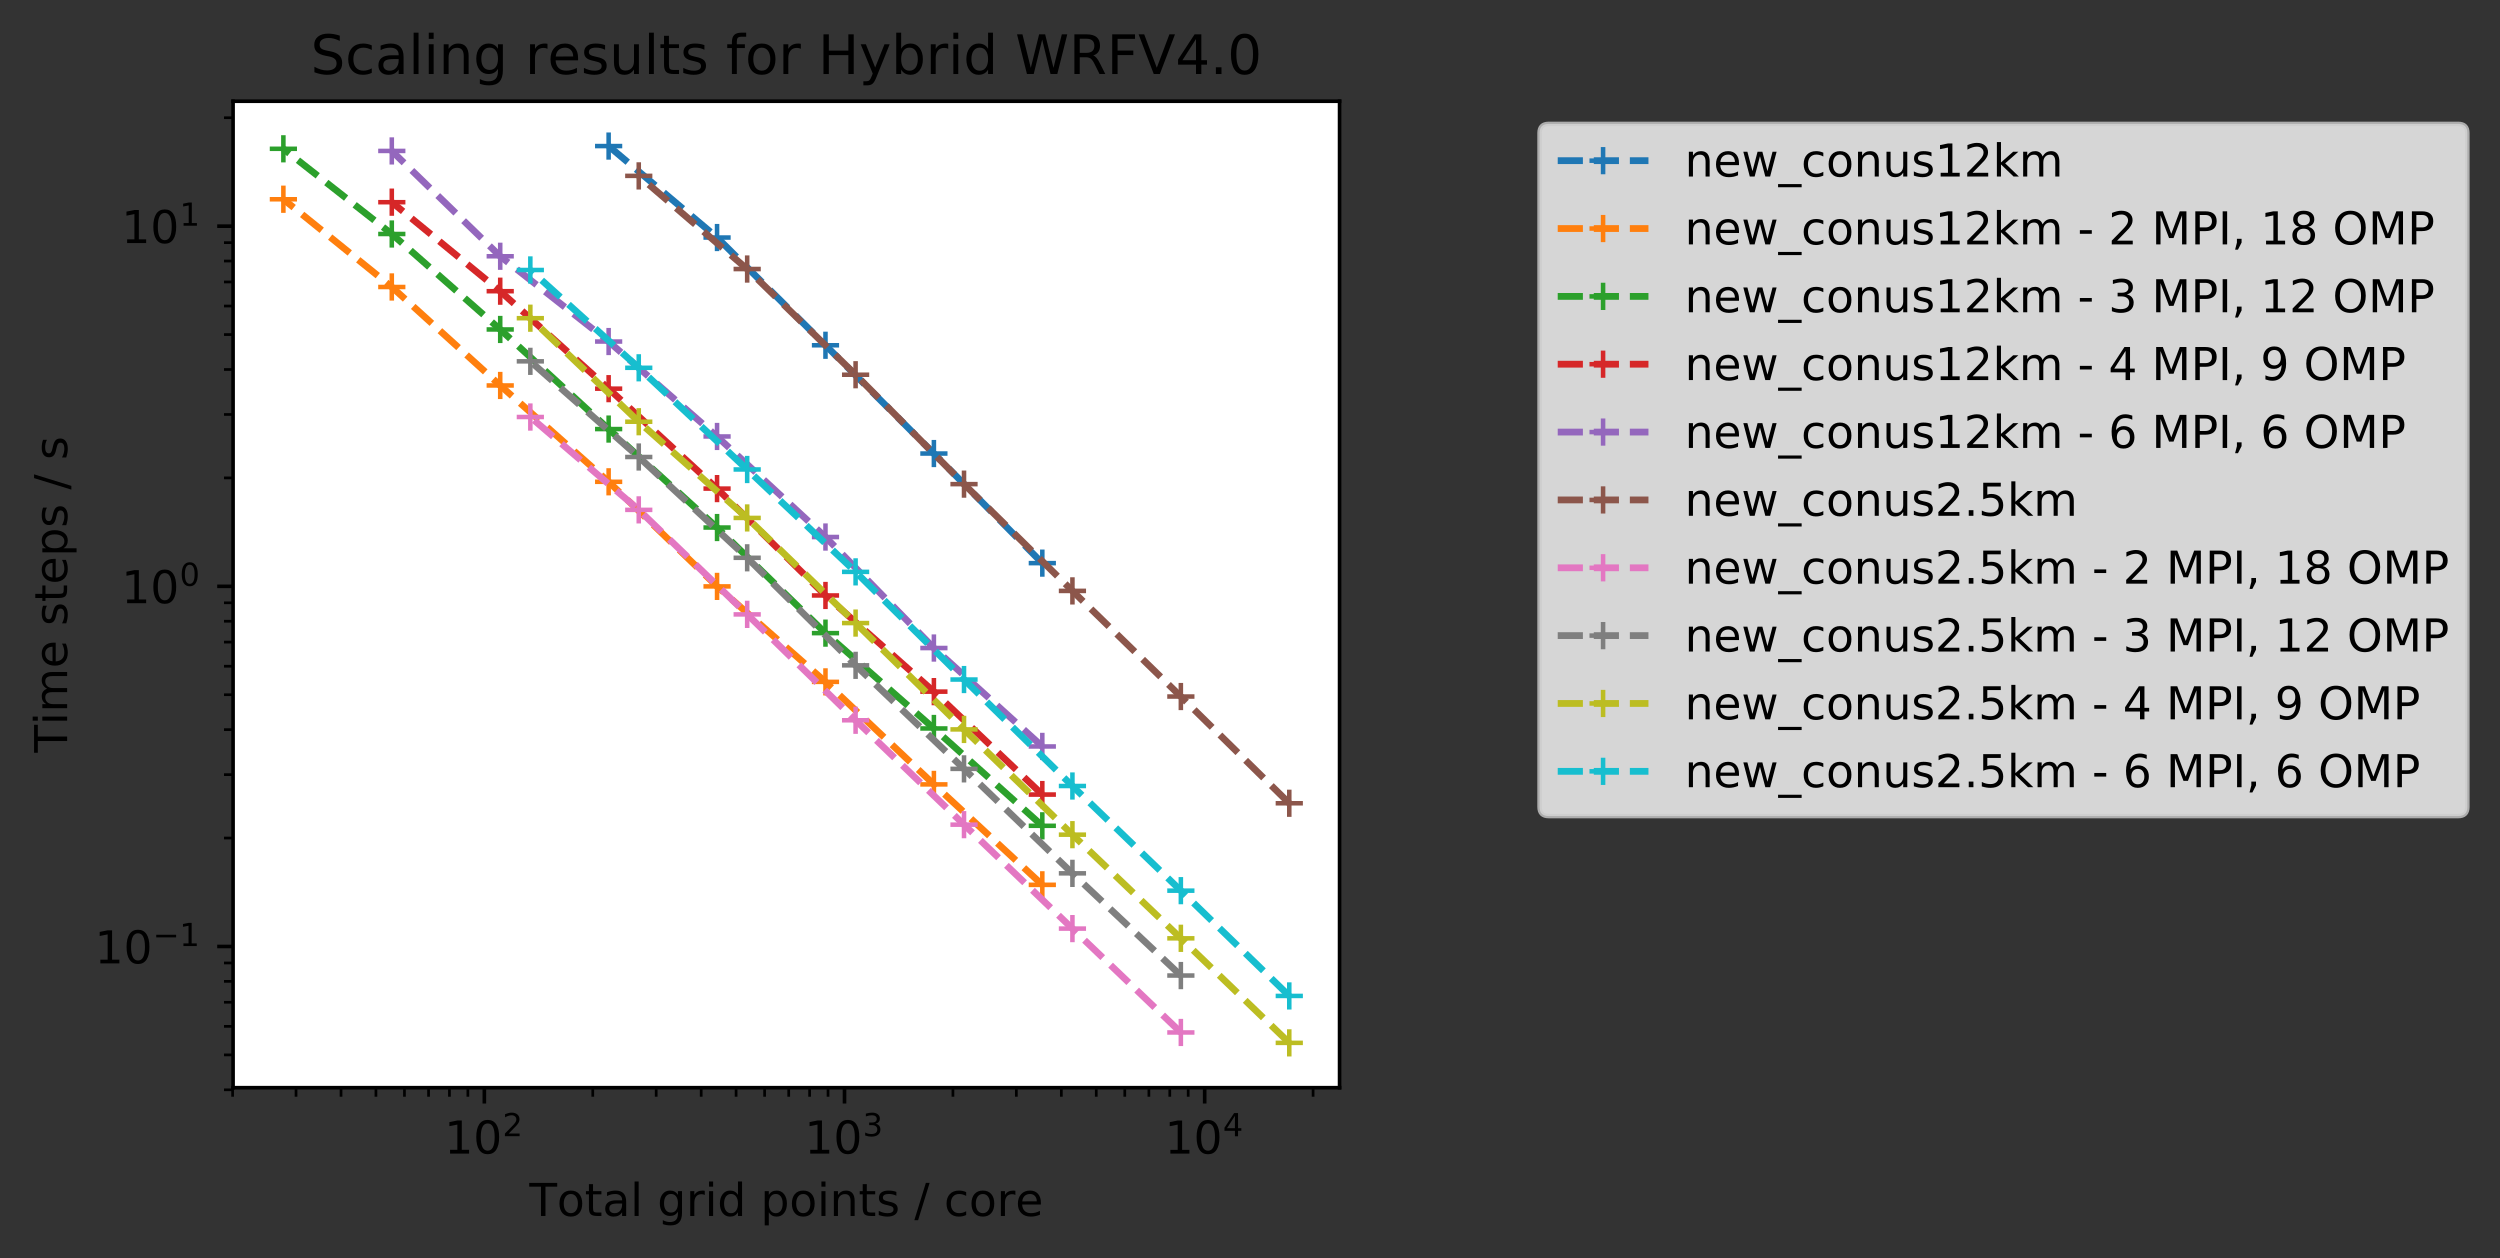 <?xml version="1.0" encoding="utf-8" standalone="no"?>
<!DOCTYPE svg PUBLIC "-//W3C//DTD SVG 1.1//EN"
  "http://www.w3.org/Graphics/SVG/1.1/DTD/svg11.dtd">
<!-- Created with matplotlib (http://matplotlib.org/) -->
<svg height="277.314pt" version="1.1" viewBox="0 0 551.073 277.314" width="551.073pt" xmlns="http://www.w3.org/2000/svg" xmlns:xlink="http://www.w3.org/1999/xlink">
 <rect x="0" y="0" width="551.073" height="277.314" fill="#333333" stroke="none"/>
 <defs>
  <style type="text/css">
*{stroke-linecap:butt;stroke-linejoin:round;}
  </style>
 </defs>
 <g id="figure_1">
  <g id="patch_1">
   <path d="M 0 277.314 
L 551.073 277.314 
L 551.073 0 
L 0 0 
z
" style="fill:none;"/>
  </g>
  <g id="axes_1">
   <g id="patch_2">
    <path d="M 51.378 239.758 
L 295.279 239.758 
L 295.279 22.318 
L 51.378 22.318 
z
" style="fill:#ffffff;"/>
   </g>
   <g id="matplotlib.axis_1">
    <g id="xtick_1">
     <g id="line2d_1">
      <defs>
       <path d="M 0 0 
L 0 3.5 
" id="m98787d779c" style="stroke:#000000;stroke-width:0.8;"/>
      </defs>
      <g>
       <use style="stroke:#000000;stroke-width:0.8;" x="106.764" xlink:href="#m98787d779c" y="239.758"/>
      </g>
     </g>
     <g id="text_1">
      <!-- $\mathdefault{10^{2}}$ -->
      <defs>
       <path d="M 12.406 8.297 
L 28.516 8.297 
L 28.516 63.922 
L 10.984 60.406 
L 10.984 69.391 
L 28.422 72.906 
L 38.281 72.906 
L 38.281 8.297 
L 54.391 8.297 
L 54.391 0 
L 12.406 0 
z
" id="DejaVuSans-31"/>
       <path d="M 31.781 66.406 
Q 24.172 66.406 20.328 58.906 
Q 16.5 51.422 16.5 36.375 
Q 16.5 21.391 20.328 13.891 
Q 24.172 6.391 31.781 6.391 
Q 39.453 6.391 43.281 13.891 
Q 47.125 21.391 47.125 36.375 
Q 47.125 51.422 43.281 58.906 
Q 39.453 66.406 31.781 66.406 
z
M 31.781 74.219 
Q 44.047 74.219 50.516 64.516 
Q 56.984 54.828 56.984 36.375 
Q 56.984 17.969 50.516 8.266 
Q 44.047 -1.422 31.781 -1.422 
Q 19.531 -1.422 13.062 8.266 
Q 6.594 17.969 6.594 36.375 
Q 6.594 54.828 13.062 64.516 
Q 19.531 74.219 31.781 74.219 
z
" id="DejaVuSans-30"/>
       <path d="M 19.188 8.297 
L 53.609 8.297 
L 53.609 0 
L 7.328 0 
L 7.328 8.297 
Q 12.938 14.109 22.625 23.891 
Q 32.328 33.688 34.812 36.531 
Q 39.547 41.844 41.422 45.531 
Q 43.312 49.219 43.312 52.781 
Q 43.312 58.594 39.234 62.25 
Q 35.156 65.922 28.609 65.922 
Q 23.969 65.922 18.812 64.312 
Q 13.672 62.703 7.812 59.422 
L 7.812 69.391 
Q 13.766 71.781 18.938 73 
Q 24.125 74.219 28.422 74.219 
Q 39.75 74.219 46.484 68.547 
Q 53.219 62.891 53.219 53.422 
Q 53.219 48.922 51.531 44.891 
Q 49.859 40.875 45.406 35.406 
Q 44.188 33.984 37.641 27.219 
Q 31.109 20.453 19.188 8.297 
z
" id="DejaVuSans-32"/>
      </defs>
      <g transform="translate(97.964 254.357)scale(0.1 -0.1)">
       <use transform="translate(0 0.766)" xlink:href="#DejaVuSans-31"/>
       <use transform="translate(63.623 0.766)" xlink:href="#DejaVuSans-30"/>
       <use transform="translate(128.203 39.047)scale(0.7)" xlink:href="#DejaVuSans-32"/>
      </g>
     </g>
    </g>
    <g id="xtick_2">
     <g id="line2d_2">
      <g>
       <use style="stroke:#000000;stroke-width:0.8;" x="186.154" xlink:href="#m98787d779c" y="239.758"/>
      </g>
     </g>
     <g id="text_2">
      <!-- $\mathdefault{10^{3}}$ -->
      <defs>
       <path d="M 40.578 39.312 
Q 47.656 37.797 51.625 33 
Q 55.609 28.219 55.609 21.188 
Q 55.609 10.406 48.188 4.484 
Q 40.766 -1.422 27.094 -1.422 
Q 22.516 -1.422 17.656 -0.516 
Q 12.797 0.391 7.625 2.203 
L 7.625 11.719 
Q 11.719 9.328 16.594 8.109 
Q 21.484 6.891 26.812 6.891 
Q 36.078 6.891 40.938 10.547 
Q 45.797 14.203 45.797 21.188 
Q 45.797 27.641 41.281 31.266 
Q 36.766 34.906 28.719 34.906 
L 20.219 34.906 
L 20.219 43.016 
L 29.109 43.016 
Q 36.375 43.016 40.234 45.922 
Q 44.094 48.828 44.094 54.297 
Q 44.094 59.906 40.109 62.906 
Q 36.141 65.922 28.719 65.922 
Q 24.656 65.922 20.016 65.031 
Q 15.375 64.156 9.812 62.312 
L 9.812 71.094 
Q 15.438 72.656 20.344 73.438 
Q 25.25 74.219 29.594 74.219 
Q 40.828 74.219 47.359 69.109 
Q 53.906 64.016 53.906 55.328 
Q 53.906 49.266 50.438 45.094 
Q 46.969 40.922 40.578 39.312 
z
" id="DejaVuSans-33"/>
      </defs>
      <g transform="translate(177.354 254.357)scale(0.1 -0.1)">
       <use transform="translate(0 0.766)" xlink:href="#DejaVuSans-31"/>
       <use transform="translate(63.623 0.766)" xlink:href="#DejaVuSans-30"/>
       <use transform="translate(128.203 39.047)scale(0.7)" xlink:href="#DejaVuSans-33"/>
      </g>
     </g>
    </g>
    <g id="xtick_3">
     <g id="line2d_3">
      <g>
       <use style="stroke:#000000;stroke-width:0.8;" x="265.545" xlink:href="#m98787d779c" y="239.758"/>
      </g>
     </g>
     <g id="text_3">
      <!-- $\mathdefault{10^{4}}$ -->
      <defs>
       <path d="M 37.797 64.312 
L 12.891 25.391 
L 37.797 25.391 
z
M 35.203 72.906 
L 47.609 72.906 
L 47.609 25.391 
L 58.016 25.391 
L 58.016 17.188 
L 47.609 17.188 
L 47.609 0 
L 37.797 0 
L 37.797 17.188 
L 4.891 17.188 
L 4.891 26.703 
z
" id="DejaVuSans-34"/>
      </defs>
      <g transform="translate(256.745 254.357)scale(0.1 -0.1)">
       <use transform="translate(0 0.684)" xlink:href="#DejaVuSans-31"/>
       <use transform="translate(63.623 0.684)" xlink:href="#DejaVuSans-30"/>
       <use transform="translate(128.203 38.966)scale(0.7)" xlink:href="#DejaVuSans-34"/>
      </g>
     </g>
    </g>
    <g id="xtick_4">
     <g id="line2d_4">
      <defs>
       <path d="M 0 0 
L 0 2 
" id="m4d04d1ac38" style="stroke:#000000;stroke-width:0.6;"/>
      </defs>
      <g>
       <use style="stroke:#000000;stroke-width:0.6;" x="51.273" xlink:href="#m4d04d1ac38" y="239.758"/>
      </g>
     </g>
    </g>
    <g id="xtick_5">
     <g id="line2d_5">
      <g>
       <use style="stroke:#000000;stroke-width:0.6;" x="65.253" xlink:href="#m4d04d1ac38" y="239.758"/>
      </g>
     </g>
    </g>
    <g id="xtick_6">
     <g id="line2d_6">
      <g>
       <use style="stroke:#000000;stroke-width:0.6;" x="75.172" xlink:href="#m4d04d1ac38" y="239.758"/>
      </g>
     </g>
    </g>
    <g id="xtick_7">
     <g id="line2d_7">
      <g>
       <use style="stroke:#000000;stroke-width:0.6;" x="82.866" xlink:href="#m4d04d1ac38" y="239.758"/>
      </g>
     </g>
    </g>
    <g id="xtick_8">
     <g id="line2d_8">
      <g>
       <use style="stroke:#000000;stroke-width:0.6;" x="89.152" xlink:href="#m4d04d1ac38" y="239.758"/>
      </g>
     </g>
    </g>
    <g id="xtick_9">
     <g id="line2d_9">
      <g>
       <use style="stroke:#000000;stroke-width:0.6;" x="94.467" xlink:href="#m4d04d1ac38" y="239.758"/>
      </g>
     </g>
    </g>
    <g id="xtick_10">
     <g id="line2d_10">
      <g>
       <use style="stroke:#000000;stroke-width:0.6;" x="99.071" xlink:href="#m4d04d1ac38" y="239.758"/>
      </g>
     </g>
    </g>
    <g id="xtick_11">
     <g id="line2d_11">
      <g>
       <use style="stroke:#000000;stroke-width:0.6;" x="103.132" xlink:href="#m4d04d1ac38" y="239.758"/>
      </g>
     </g>
    </g>
    <g id="xtick_12">
     <g id="line2d_12">
      <g>
       <use style="stroke:#000000;stroke-width:0.6;" x="130.663" xlink:href="#m4d04d1ac38" y="239.758"/>
      </g>
     </g>
    </g>
    <g id="xtick_13">
     <g id="line2d_13">
      <g>
       <use style="stroke:#000000;stroke-width:0.6;" x="144.643" xlink:href="#m4d04d1ac38" y="239.758"/>
      </g>
     </g>
    </g>
    <g id="xtick_14">
     <g id="line2d_14">
      <g>
       <use style="stroke:#000000;stroke-width:0.6;" x="154.562" xlink:href="#m4d04d1ac38" y="239.758"/>
      </g>
     </g>
    </g>
    <g id="xtick_15">
     <g id="line2d_15">
      <g>
       <use style="stroke:#000000;stroke-width:0.6;" x="162.256" xlink:href="#m4d04d1ac38" y="239.758"/>
      </g>
     </g>
    </g>
    <g id="xtick_16">
     <g id="line2d_16">
      <g>
       <use style="stroke:#000000;stroke-width:0.6;" x="168.542" xlink:href="#m4d04d1ac38" y="239.758"/>
      </g>
     </g>
    </g>
    <g id="xtick_17">
     <g id="line2d_17">
      <g>
       <use style="stroke:#000000;stroke-width:0.6;" x="173.857" xlink:href="#m4d04d1ac38" y="239.758"/>
      </g>
     </g>
    </g>
    <g id="xtick_18">
     <g id="line2d_18">
      <g>
       <use style="stroke:#000000;stroke-width:0.6;" x="178.461" xlink:href="#m4d04d1ac38" y="239.758"/>
      </g>
     </g>
    </g>
    <g id="xtick_19">
     <g id="line2d_19">
      <g>
       <use style="stroke:#000000;stroke-width:0.6;" x="182.522" xlink:href="#m4d04d1ac38" y="239.758"/>
      </g>
     </g>
    </g>
    <g id="xtick_20">
     <g id="line2d_20">
      <g>
       <use style="stroke:#000000;stroke-width:0.6;" x="210.053" xlink:href="#m4d04d1ac38" y="239.758"/>
      </g>
     </g>
    </g>
    <g id="xtick_21">
     <g id="line2d_21">
      <g>
       <use style="stroke:#000000;stroke-width:0.6;" x="224.033" xlink:href="#m4d04d1ac38" y="239.758"/>
      </g>
     </g>
    </g>
    <g id="xtick_22">
     <g id="line2d_22">
      <g>
       <use style="stroke:#000000;stroke-width:0.6;" x="233.952" xlink:href="#m4d04d1ac38" y="239.758"/>
      </g>
     </g>
    </g>
    <g id="xtick_23">
     <g id="line2d_23">
      <g>
       <use style="stroke:#000000;stroke-width:0.6;" x="241.646" xlink:href="#m4d04d1ac38" y="239.758"/>
      </g>
     </g>
    </g>
    <g id="xtick_24">
     <g id="line2d_24">
      <g>
       <use style="stroke:#000000;stroke-width:0.6;" x="247.932" xlink:href="#m4d04d1ac38" y="239.758"/>
      </g>
     </g>
    </g>
    <g id="xtick_25">
     <g id="line2d_25">
      <g>
       <use style="stroke:#000000;stroke-width:0.6;" x="253.247" xlink:href="#m4d04d1ac38" y="239.758"/>
      </g>
     </g>
    </g>
    <g id="xtick_26">
     <g id="line2d_26">
      <g>
       <use style="stroke:#000000;stroke-width:0.6;" x="257.851" xlink:href="#m4d04d1ac38" y="239.758"/>
      </g>
     </g>
    </g>
    <g id="xtick_27">
     <g id="line2d_27">
      <g>
       <use style="stroke:#000000;stroke-width:0.6;" x="261.912" xlink:href="#m4d04d1ac38" y="239.758"/>
      </g>
     </g>
    </g>
    <g id="xtick_28">
     <g id="line2d_28">
      <g>
       <use style="stroke:#000000;stroke-width:0.6;" x="289.443" xlink:href="#m4d04d1ac38" y="239.758"/>
      </g>
     </g>
    </g>
    <g id="text_4">
     <!-- Total grid points / core -->
     <defs>
      <path d="M -0.297 72.906 
L 61.375 72.906 
L 61.375 64.594 
L 35.5 64.594 
L 35.5 0 
L 25.594 0 
L 25.594 64.594 
L -0.297 64.594 
z
" id="DejaVuSans-54"/>
      <path d="M 30.609 48.391 
Q 23.391 48.391 19.188 42.75 
Q 14.984 37.109 14.984 27.297 
Q 14.984 17.484 19.156 11.844 
Q 23.344 6.203 30.609 6.203 
Q 37.797 6.203 41.984 11.859 
Q 46.188 17.531 46.188 27.297 
Q 46.188 37.016 41.984 42.703 
Q 37.797 48.391 30.609 48.391 
z
M 30.609 56 
Q 42.328 56 49.016 48.375 
Q 55.719 40.766 55.719 27.297 
Q 55.719 13.875 49.016 6.219 
Q 42.328 -1.422 30.609 -1.422 
Q 18.844 -1.422 12.172 6.219 
Q 5.516 13.875 5.516 27.297 
Q 5.516 40.766 12.172 48.375 
Q 18.844 56 30.609 56 
z
" id="DejaVuSans-6f"/>
      <path d="M 18.312 70.219 
L 18.312 54.688 
L 36.812 54.688 
L 36.812 47.703 
L 18.312 47.703 
L 18.312 18.016 
Q 18.312 11.328 20.141 9.422 
Q 21.969 7.516 27.594 7.516 
L 36.812 7.516 
L 36.812 0 
L 27.594 0 
Q 17.188 0 13.234 3.875 
Q 9.281 7.766 9.281 18.016 
L 9.281 47.703 
L 2.688 47.703 
L 2.688 54.688 
L 9.281 54.688 
L 9.281 70.219 
z
" id="DejaVuSans-74"/>
      <path d="M 34.281 27.484 
Q 23.391 27.484 19.188 25 
Q 14.984 22.516 14.984 16.5 
Q 14.984 11.719 18.141 8.906 
Q 21.297 6.109 26.703 6.109 
Q 34.188 6.109 38.703 11.406 
Q 43.219 16.703 43.219 25.484 
L 43.219 27.484 
z
M 52.203 31.203 
L 52.203 0 
L 43.219 0 
L 43.219 8.297 
Q 40.141 3.328 35.547 0.953 
Q 30.953 -1.422 24.312 -1.422 
Q 15.922 -1.422 10.953 3.297 
Q 6 8.016 6 15.922 
Q 6 25.141 12.172 29.828 
Q 18.359 34.516 30.609 34.516 
L 43.219 34.516 
L 43.219 35.406 
Q 43.219 41.609 39.141 45 
Q 35.062 48.391 27.688 48.391 
Q 23 48.391 18.547 47.266 
Q 14.109 46.141 10.016 43.891 
L 10.016 52.203 
Q 14.938 54.109 19.578 55.047 
Q 24.219 56 28.609 56 
Q 40.484 56 46.344 49.844 
Q 52.203 43.703 52.203 31.203 
z
" id="DejaVuSans-61"/>
      <path d="M 9.422 75.984 
L 18.406 75.984 
L 18.406 0 
L 9.422 0 
z
" id="DejaVuSans-6c"/>
      <path id="DejaVuSans-20"/>
      <path d="M 45.406 27.984 
Q 45.406 37.75 41.375 43.109 
Q 37.359 48.484 30.078 48.484 
Q 22.859 48.484 18.828 43.109 
Q 14.797 37.75 14.797 27.984 
Q 14.797 18.266 18.828 12.891 
Q 22.859 7.516 30.078 7.516 
Q 37.359 7.516 41.375 12.891 
Q 45.406 18.266 45.406 27.984 
z
M 54.391 6.781 
Q 54.391 -7.172 48.188 -13.984 
Q 42 -20.797 29.203 -20.797 
Q 24.469 -20.797 20.266 -20.094 
Q 16.062 -19.391 12.109 -17.922 
L 12.109 -9.188 
Q 16.062 -11.328 19.922 -12.344 
Q 23.781 -13.375 27.781 -13.375 
Q 36.625 -13.375 41.016 -8.766 
Q 45.406 -4.156 45.406 5.172 
L 45.406 9.625 
Q 42.625 4.781 38.281 2.391 
Q 33.938 0 27.875 0 
Q 17.828 0 11.672 7.656 
Q 5.516 15.328 5.516 27.984 
Q 5.516 40.672 11.672 48.328 
Q 17.828 56 27.875 56 
Q 33.938 56 38.281 53.609 
Q 42.625 51.219 45.406 46.391 
L 45.406 54.688 
L 54.391 54.688 
z
" id="DejaVuSans-67"/>
      <path d="M 41.109 46.297 
Q 39.594 47.172 37.812 47.578 
Q 36.031 48 33.891 48 
Q 26.266 48 22.188 43.047 
Q 18.109 38.094 18.109 28.812 
L 18.109 0 
L 9.078 0 
L 9.078 54.688 
L 18.109 54.688 
L 18.109 46.188 
Q 20.953 51.172 25.484 53.578 
Q 30.031 56 36.531 56 
Q 37.453 56 38.578 55.875 
Q 39.703 55.766 41.062 55.516 
z
" id="DejaVuSans-72"/>
      <path d="M 9.422 54.688 
L 18.406 54.688 
L 18.406 0 
L 9.422 0 
z
M 9.422 75.984 
L 18.406 75.984 
L 18.406 64.594 
L 9.422 64.594 
z
" id="DejaVuSans-69"/>
      <path d="M 45.406 46.391 
L 45.406 75.984 
L 54.391 75.984 
L 54.391 0 
L 45.406 0 
L 45.406 8.203 
Q 42.578 3.328 38.25 0.953 
Q 33.938 -1.422 27.875 -1.422 
Q 17.969 -1.422 11.734 6.484 
Q 5.516 14.406 5.516 27.297 
Q 5.516 40.188 11.734 48.094 
Q 17.969 56 27.875 56 
Q 33.938 56 38.25 53.625 
Q 42.578 51.266 45.406 46.391 
z
M 14.797 27.297 
Q 14.797 17.391 18.875 11.75 
Q 22.953 6.109 30.078 6.109 
Q 37.203 6.109 41.297 11.75 
Q 45.406 17.391 45.406 27.297 
Q 45.406 37.203 41.297 42.844 
Q 37.203 48.484 30.078 48.484 
Q 22.953 48.484 18.875 42.844 
Q 14.797 37.203 14.797 27.297 
z
" id="DejaVuSans-64"/>
      <path d="M 18.109 8.203 
L 18.109 -20.797 
L 9.078 -20.797 
L 9.078 54.688 
L 18.109 54.688 
L 18.109 46.391 
Q 20.953 51.266 25.266 53.625 
Q 29.594 56 35.594 56 
Q 45.562 56 51.781 48.094 
Q 58.016 40.188 58.016 27.297 
Q 58.016 14.406 51.781 6.484 
Q 45.562 -1.422 35.594 -1.422 
Q 29.594 -1.422 25.266 0.953 
Q 20.953 3.328 18.109 8.203 
z
M 48.688 27.297 
Q 48.688 37.203 44.609 42.844 
Q 40.531 48.484 33.406 48.484 
Q 26.266 48.484 22.188 42.844 
Q 18.109 37.203 18.109 27.297 
Q 18.109 17.391 22.188 11.75 
Q 26.266 6.109 33.406 6.109 
Q 40.531 6.109 44.609 11.75 
Q 48.688 17.391 48.688 27.297 
z
" id="DejaVuSans-70"/>
      <path d="M 54.891 33.016 
L 54.891 0 
L 45.906 0 
L 45.906 32.719 
Q 45.906 40.484 42.875 44.328 
Q 39.844 48.188 33.797 48.188 
Q 26.516 48.188 22.312 43.547 
Q 18.109 38.922 18.109 30.906 
L 18.109 0 
L 9.078 0 
L 9.078 54.688 
L 18.109 54.688 
L 18.109 46.188 
Q 21.344 51.125 25.703 53.562 
Q 30.078 56 35.797 56 
Q 45.219 56 50.047 50.172 
Q 54.891 44.344 54.891 33.016 
z
" id="DejaVuSans-6e"/>
      <path d="M 44.281 53.078 
L 44.281 44.578 
Q 40.484 46.531 36.375 47.5 
Q 32.281 48.484 27.875 48.484 
Q 21.188 48.484 17.844 46.438 
Q 14.5 44.391 14.5 40.281 
Q 14.5 37.156 16.891 35.375 
Q 19.281 33.594 26.516 31.984 
L 29.594 31.297 
Q 39.156 29.25 43.188 25.516 
Q 47.219 21.781 47.219 15.094 
Q 47.219 7.469 41.188 3.016 
Q 35.156 -1.422 24.609 -1.422 
Q 20.219 -1.422 15.453 -0.562 
Q 10.688 0.297 5.422 2 
L 5.422 11.281 
Q 10.406 8.688 15.234 7.391 
Q 20.062 6.109 24.812 6.109 
Q 31.156 6.109 34.562 8.281 
Q 37.984 10.453 37.984 14.406 
Q 37.984 18.062 35.516 20.016 
Q 33.062 21.969 24.703 23.781 
L 21.578 24.516 
Q 13.234 26.266 9.516 29.906 
Q 5.812 33.547 5.812 39.891 
Q 5.812 47.609 11.281 51.797 
Q 16.75 56 26.812 56 
Q 31.781 56 36.172 55.266 
Q 40.578 54.547 44.281 53.078 
z
" id="DejaVuSans-73"/>
      <path d="M 25.391 72.906 
L 33.688 72.906 
L 8.297 -9.281 
L 0 -9.281 
z
" id="DejaVuSans-2f"/>
      <path d="M 48.781 52.594 
L 48.781 44.188 
Q 44.969 46.297 41.141 47.344 
Q 37.312 48.391 33.406 48.391 
Q 24.656 48.391 19.812 42.844 
Q 14.984 37.312 14.984 27.297 
Q 14.984 17.281 19.812 11.734 
Q 24.656 6.203 33.406 6.203 
Q 37.312 6.203 41.141 7.25 
Q 44.969 8.297 48.781 10.406 
L 48.781 2.094 
Q 45.016 0.344 40.984 -0.531 
Q 36.969 -1.422 32.422 -1.422 
Q 20.062 -1.422 12.781 6.344 
Q 5.516 14.109 5.516 27.297 
Q 5.516 40.672 12.859 48.328 
Q 20.219 56 33.016 56 
Q 37.156 56 41.109 55.141 
Q 45.062 54.297 48.781 52.594 
z
" id="DejaVuSans-63"/>
      <path d="M 56.203 29.594 
L 56.203 25.203 
L 14.891 25.203 
Q 15.484 15.922 20.484 11.062 
Q 25.484 6.203 34.422 6.203 
Q 39.594 6.203 44.453 7.469 
Q 49.312 8.734 54.109 11.281 
L 54.109 2.781 
Q 49.266 0.734 44.188 -0.344 
Q 39.109 -1.422 33.891 -1.422 
Q 20.797 -1.422 13.156 6.188 
Q 5.516 13.812 5.516 26.812 
Q 5.516 40.234 12.766 48.109 
Q 20.016 56 32.328 56 
Q 43.359 56 49.781 48.891 
Q 56.203 41.797 56.203 29.594 
z
M 47.219 32.234 
Q 47.125 39.594 43.094 43.984 
Q 39.062 48.391 32.422 48.391 
Q 24.906 48.391 20.391 44.141 
Q 15.875 39.891 15.188 32.172 
z
" id="DejaVuSans-65"/>
     </defs>
     <g transform="translate(116.687 268.035)scale(0.1 -0.1)">
      <use xlink:href="#DejaVuSans-54"/>
      <use x="60.818" xlink:href="#DejaVuSans-6f"/>
      <use x="122" xlink:href="#DejaVuSans-74"/>
      <use x="161.209" xlink:href="#DejaVuSans-61"/>
      <use x="222.488" xlink:href="#DejaVuSans-6c"/>
      <use x="250.271" xlink:href="#DejaVuSans-20"/>
      <use x="282.059" xlink:href="#DejaVuSans-67"/>
      <use x="345.535" xlink:href="#DejaVuSans-72"/>
      <use x="386.648" xlink:href="#DejaVuSans-69"/>
      <use x="414.432" xlink:href="#DejaVuSans-64"/>
      <use x="477.908" xlink:href="#DejaVuSans-20"/>
      <use x="509.695" xlink:href="#DejaVuSans-70"/>
      <use x="573.172" xlink:href="#DejaVuSans-6f"/>
      <use x="634.354" xlink:href="#DejaVuSans-69"/>
      <use x="662.137" xlink:href="#DejaVuSans-6e"/>
      <use x="725.516" xlink:href="#DejaVuSans-74"/>
      <use x="764.725" xlink:href="#DejaVuSans-73"/>
      <use x="816.824" xlink:href="#DejaVuSans-20"/>
      <use x="848.611" xlink:href="#DejaVuSans-2f"/>
      <use x="882.303" xlink:href="#DejaVuSans-20"/>
      <use x="914.09" xlink:href="#DejaVuSans-63"/>
      <use x="969.07" xlink:href="#DejaVuSans-6f"/>
      <use x="1030.252" xlink:href="#DejaVuSans-72"/>
      <use x="1071.334" xlink:href="#DejaVuSans-65"/>
     </g>
    </g>
   </g>
   <g id="matplotlib.axis_2">
    <g id="ytick_1">
     <g id="line2d_29">
      <defs>
       <path d="M 0 0 
L -3.5 0 
" id="m951f3477fa" style="stroke:#000000;stroke-width:0.8;"/>
      </defs>
      <g>
       <use style="stroke:#000000;stroke-width:0.8;" x="51.378" xlink:href="#m951f3477fa" y="208.631"/>
      </g>
     </g>
     <g id="text_5">
      <!-- $\mathdefault{10^{-1}}$ -->
      <defs>
       <path d="M 10.594 35.5 
L 73.188 35.5 
L 73.188 27.203 
L 10.594 27.203 
z
" id="DejaVuSans-2212"/>
      </defs>
      <g transform="translate(20.878 212.43)scale(0.1 -0.1)">
       <use transform="translate(0 0.684)" xlink:href="#DejaVuSans-31"/>
       <use transform="translate(63.623 0.684)" xlink:href="#DejaVuSans-30"/>
       <use transform="translate(128.203 38.966)scale(0.7)" xlink:href="#DejaVuSans-2212"/>
       <use transform="translate(186.855 38.966)scale(0.7)" xlink:href="#DejaVuSans-31"/>
      </g>
     </g>
    </g>
    <g id="ytick_2">
     <g id="line2d_30">
      <g>
       <use style="stroke:#000000;stroke-width:0.8;" x="51.378" xlink:href="#m951f3477fa" y="129.241"/>
      </g>
     </g>
     <g id="text_6">
      <!-- $\mathdefault{10^{0}}$ -->
      <g transform="translate(26.778 133.04)scale(0.1 -0.1)">
       <use transform="translate(0 0.766)" xlink:href="#DejaVuSans-31"/>
       <use transform="translate(63.623 0.766)" xlink:href="#DejaVuSans-30"/>
       <use transform="translate(128.203 39.047)scale(0.7)" xlink:href="#DejaVuSans-30"/>
      </g>
     </g>
    </g>
    <g id="ytick_3">
     <g id="line2d_31">
      <g>
       <use style="stroke:#000000;stroke-width:0.8;" x="51.378" xlink:href="#m951f3477fa" y="49.851"/>
      </g>
     </g>
     <g id="text_7">
      <!-- $\mathdefault{10^{1}}$ -->
      <g transform="translate(26.778 53.65)scale(0.1 -0.1)">
       <use transform="translate(0 0.684)" xlink:href="#DejaVuSans-31"/>
       <use transform="translate(63.623 0.684)" xlink:href="#DejaVuSans-30"/>
       <use transform="translate(128.203 38.966)scale(0.7)" xlink:href="#DejaVuSans-31"/>
      </g>
     </g>
    </g>
    <g id="ytick_4">
     <g id="line2d_32">
      <defs>
       <path d="M 0 0 
L -2 0 
" id="m272b058f09" style="stroke:#000000;stroke-width:0.6;"/>
      </defs>
      <g>
       <use style="stroke:#000000;stroke-width:0.6;" x="51.378" xlink:href="#m272b058f09" y="240.224"/>
      </g>
     </g>
    </g>
    <g id="ytick_5">
     <g id="line2d_33">
      <g>
       <use style="stroke:#000000;stroke-width:0.6;" x="51.378" xlink:href="#m272b058f09" y="232.53"/>
      </g>
     </g>
    </g>
    <g id="ytick_6">
     <g id="line2d_34">
      <g>
       <use style="stroke:#000000;stroke-width:0.6;" x="51.378" xlink:href="#m272b058f09" y="226.244"/>
      </g>
     </g>
    </g>
    <g id="ytick_7">
     <g id="line2d_35">
      <g>
       <use style="stroke:#000000;stroke-width:0.6;" x="51.378" xlink:href="#m272b058f09" y="220.929"/>
      </g>
     </g>
    </g>
    <g id="ytick_8">
     <g id="line2d_36">
      <g>
       <use style="stroke:#000000;stroke-width:0.6;" x="51.378" xlink:href="#m272b058f09" y="216.325"/>
      </g>
     </g>
    </g>
    <g id="ytick_9">
     <g id="line2d_37">
      <g>
       <use style="stroke:#000000;stroke-width:0.6;" x="51.378" xlink:href="#m272b058f09" y="212.264"/>
      </g>
     </g>
    </g>
    <g id="ytick_10">
     <g id="line2d_38">
      <g>
       <use style="stroke:#000000;stroke-width:0.6;" x="51.378" xlink:href="#m272b058f09" y="184.732"/>
      </g>
     </g>
    </g>
    <g id="ytick_11">
     <g id="line2d_39">
      <g>
       <use style="stroke:#000000;stroke-width:0.6;" x="51.378" xlink:href="#m272b058f09" y="170.752"/>
      </g>
     </g>
    </g>
    <g id="ytick_12">
     <g id="line2d_40">
      <g>
       <use style="stroke:#000000;stroke-width:0.6;" x="51.378" xlink:href="#m272b058f09" y="160.833"/>
      </g>
     </g>
    </g>
    <g id="ytick_13">
     <g id="line2d_41">
      <g>
       <use style="stroke:#000000;stroke-width:0.6;" x="51.378" xlink:href="#m272b058f09" y="153.14"/>
      </g>
     </g>
    </g>
    <g id="ytick_14">
     <g id="line2d_42">
      <g>
       <use style="stroke:#000000;stroke-width:0.6;" x="51.378" xlink:href="#m272b058f09" y="146.854"/>
      </g>
     </g>
    </g>
    <g id="ytick_15">
     <g id="line2d_43">
      <g>
       <use style="stroke:#000000;stroke-width:0.6;" x="51.378" xlink:href="#m272b058f09" y="141.539"/>
      </g>
     </g>
    </g>
    <g id="ytick_16">
     <g id="line2d_44">
      <g>
       <use style="stroke:#000000;stroke-width:0.6;" x="51.378" xlink:href="#m272b058f09" y="136.935"/>
      </g>
     </g>
    </g>
    <g id="ytick_17">
     <g id="line2d_45">
      <g>
       <use style="stroke:#000000;stroke-width:0.6;" x="51.378" xlink:href="#m272b058f09" y="132.874"/>
      </g>
     </g>
    </g>
    <g id="ytick_18">
     <g id="line2d_46">
      <g>
       <use style="stroke:#000000;stroke-width:0.6;" x="51.378" xlink:href="#m272b058f09" y="105.342"/>
      </g>
     </g>
    </g>
    <g id="ytick_19">
     <g id="line2d_47">
      <g>
       <use style="stroke:#000000;stroke-width:0.6;" x="51.378" xlink:href="#m272b058f09" y="91.362"/>
      </g>
     </g>
    </g>
    <g id="ytick_20">
     <g id="line2d_48">
      <g>
       <use style="stroke:#000000;stroke-width:0.6;" x="51.378" xlink:href="#m272b058f09" y="81.443"/>
      </g>
     </g>
    </g>
    <g id="ytick_21">
     <g id="line2d_49">
      <g>
       <use style="stroke:#000000;stroke-width:0.6;" x="51.378" xlink:href="#m272b058f09" y="73.75"/>
      </g>
     </g>
    </g>
    <g id="ytick_22">
     <g id="line2d_50">
      <g>
       <use style="stroke:#000000;stroke-width:0.6;" x="51.378" xlink:href="#m272b058f09" y="67.463"/>
      </g>
     </g>
    </g>
    <g id="ytick_23">
     <g id="line2d_51">
      <g>
       <use style="stroke:#000000;stroke-width:0.6;" x="51.378" xlink:href="#m272b058f09" y="62.149"/>
      </g>
     </g>
    </g>
    <g id="ytick_24">
     <g id="line2d_52">
      <g>
       <use style="stroke:#000000;stroke-width:0.6;" x="51.378" xlink:href="#m272b058f09" y="57.545"/>
      </g>
     </g>
    </g>
    <g id="ytick_25">
     <g id="line2d_53">
      <g>
       <use style="stroke:#000000;stroke-width:0.6;" x="51.378" xlink:href="#m272b058f09" y="53.484"/>
      </g>
     </g>
    </g>
    <g id="ytick_26">
     <g id="line2d_54">
      <g>
       <use style="stroke:#000000;stroke-width:0.6;" x="51.378" xlink:href="#m272b058f09" y="25.952"/>
      </g>
     </g>
    </g>
    <g id="text_8">
     <!-- Time steps / s -->
     <defs>
      <path d="M 52 44.188 
Q 55.375 50.25 60.062 53.125 
Q 64.75 56 71.094 56 
Q 79.641 56 84.281 50.016 
Q 88.922 44.047 88.922 33.016 
L 88.922 0 
L 79.891 0 
L 79.891 32.719 
Q 79.891 40.578 77.094 44.375 
Q 74.312 48.188 68.609 48.188 
Q 61.625 48.188 57.562 43.547 
Q 53.516 38.922 53.516 30.906 
L 53.516 0 
L 44.484 0 
L 44.484 32.719 
Q 44.484 40.625 41.703 44.406 
Q 38.922 48.188 33.109 48.188 
Q 26.219 48.188 22.156 43.531 
Q 18.109 38.875 18.109 30.906 
L 18.109 0 
L 9.078 0 
L 9.078 54.688 
L 18.109 54.688 
L 18.109 46.188 
Q 21.188 51.219 25.484 53.609 
Q 29.781 56 35.688 56 
Q 41.656 56 45.828 52.969 
Q 50 49.953 52 44.188 
z
" id="DejaVuSans-6d"/>
     </defs>
     <g transform="translate(14.798 165.902)rotate(-90)scale(0.1 -0.1)">
      <use xlink:href="#DejaVuSans-54"/>
      <use x="61.037" xlink:href="#DejaVuSans-69"/>
      <use x="88.82" xlink:href="#DejaVuSans-6d"/>
      <use x="186.232" xlink:href="#DejaVuSans-65"/>
      <use x="247.756" xlink:href="#DejaVuSans-20"/>
      <use x="279.543" xlink:href="#DejaVuSans-73"/>
      <use x="331.643" xlink:href="#DejaVuSans-74"/>
      <use x="370.852" xlink:href="#DejaVuSans-65"/>
      <use x="432.375" xlink:href="#DejaVuSans-70"/>
      <use x="495.852" xlink:href="#DejaVuSans-73"/>
      <use x="547.951" xlink:href="#DejaVuSans-20"/>
      <use x="579.738" xlink:href="#DejaVuSans-2f"/>
      <use x="613.43" xlink:href="#DejaVuSans-20"/>
      <use x="645.217" xlink:href="#DejaVuSans-73"/>
     </g>
    </g>
   </g>
   <g id="line2d_55">
    <path clip-path="url(#pdce2456d56)" d="M 229.756 124.129 
L 205.857 99.977 
L 181.959 76.107 
L 158.06 52.356 
L 134.161 32.202 
" style="fill:none;stroke:#1f77b4;stroke-dasharray:5.55,2.4;stroke-dashoffset:0;stroke-width:1.5;"/>
    <defs>
     <path d="M -3 0 
L 3 0 
M 0 3 
L 0 -3 
" id="m3bfed47bec" style="stroke:#1f77b4;"/>
    </defs>
    <g clip-path="url(#pdce2456d56)">
     <use style="fill:#1f77b4;stroke:#1f77b4;" x="229.756" xlink:href="#m3bfed47bec" y="124.129"/>
     <use style="fill:#1f77b4;stroke:#1f77b4;" x="205.857" xlink:href="#m3bfed47bec" y="99.977"/>
     <use style="fill:#1f77b4;stroke:#1f77b4;" x="181.959" xlink:href="#m3bfed47bec" y="76.107"/>
     <use style="fill:#1f77b4;stroke:#1f77b4;" x="158.06" xlink:href="#m3bfed47bec" y="52.356"/>
     <use style="fill:#1f77b4;stroke:#1f77b4;" x="134.161" xlink:href="#m3bfed47bec" y="32.202"/>
    </g>
   </g>
   <g id="line2d_56">
    <path clip-path="url(#pdce2456d56)" d="M 229.756 195.043 
L 205.857 172.901 
L 181.959 150.304 
L 158.06 129.256 
L 134.161 106.199 
L 110.262 84.969 
L 86.363 63.257 
L 62.465 43.919 
" style="fill:none;stroke:#ff7f0e;stroke-dasharray:5.55,2.4;stroke-dashoffset:0;stroke-width:1.5;"/>
    <defs>
     <path d="M -3 0 
L 3 0 
M 0 3 
L 0 -3 
" id="mf046071f77" style="stroke:#ff7f0e;"/>
    </defs>
    <g clip-path="url(#pdce2456d56)">
     <use style="fill:#ff7f0e;stroke:#ff7f0e;" x="229.756" xlink:href="#mf046071f77" y="195.043"/>
     <use style="fill:#ff7f0e;stroke:#ff7f0e;" x="205.857" xlink:href="#mf046071f77" y="172.901"/>
     <use style="fill:#ff7f0e;stroke:#ff7f0e;" x="181.959" xlink:href="#mf046071f77" y="150.304"/>
     <use style="fill:#ff7f0e;stroke:#ff7f0e;" x="158.06" xlink:href="#mf046071f77" y="129.256"/>
     <use style="fill:#ff7f0e;stroke:#ff7f0e;" x="134.161" xlink:href="#mf046071f77" y="106.199"/>
     <use style="fill:#ff7f0e;stroke:#ff7f0e;" x="110.262" xlink:href="#mf046071f77" y="84.969"/>
     <use style="fill:#ff7f0e;stroke:#ff7f0e;" x="86.363" xlink:href="#mf046071f77" y="63.257"/>
     <use style="fill:#ff7f0e;stroke:#ff7f0e;" x="62.465" xlink:href="#mf046071f77" y="43.919"/>
    </g>
   </g>
   <g id="line2d_57">
    <path clip-path="url(#pdce2456d56)" d="M 229.756 182.035 
L 205.857 160.578 
L 181.959 139.558 
L 158.06 116.286 
L 134.161 94.576 
L 110.262 72.624 
L 86.363 51.575 
L 62.465 32.804 
" style="fill:none;stroke:#2ca02c;stroke-dasharray:5.55,2.4;stroke-dashoffset:0;stroke-width:1.5;"/>
    <defs>
     <path d="M -3 0 
L 3 0 
M 0 3 
L 0 -3 
" id="m1356fd68c9" style="stroke:#2ca02c;"/>
    </defs>
    <g clip-path="url(#pdce2456d56)">
     <use style="fill:#2ca02c;stroke:#2ca02c;" x="229.756" xlink:href="#m1356fd68c9" y="182.035"/>
     <use style="fill:#2ca02c;stroke:#2ca02c;" x="205.857" xlink:href="#m1356fd68c9" y="160.578"/>
     <use style="fill:#2ca02c;stroke:#2ca02c;" x="181.959" xlink:href="#m1356fd68c9" y="139.558"/>
     <use style="fill:#2ca02c;stroke:#2ca02c;" x="158.06" xlink:href="#m1356fd68c9" y="116.286"/>
     <use style="fill:#2ca02c;stroke:#2ca02c;" x="134.161" xlink:href="#m1356fd68c9" y="94.576"/>
     <use style="fill:#2ca02c;stroke:#2ca02c;" x="110.262" xlink:href="#m1356fd68c9" y="72.624"/>
     <use style="fill:#2ca02c;stroke:#2ca02c;" x="86.363" xlink:href="#m1356fd68c9" y="51.575"/>
     <use style="fill:#2ca02c;stroke:#2ca02c;" x="62.465" xlink:href="#m1356fd68c9" y="32.804"/>
    </g>
   </g>
   <g id="line2d_58">
    <path clip-path="url(#pdce2456d56)" d="M 229.756 175.146 
L 205.857 152.456 
L 181.959 131.255 
L 158.06 107.701 
L 134.161 85.678 
L 110.262 64.194 
L 86.363 44.565 
" style="fill:none;stroke:#d62728;stroke-dasharray:5.55,2.4;stroke-dashoffset:0;stroke-width:1.5;"/>
    <defs>
     <path d="M -3 0 
L 3 0 
M 0 3 
L 0 -3 
" id="m121e308b70" style="stroke:#d62728;"/>
    </defs>
    <g clip-path="url(#pdce2456d56)">
     <use style="fill:#d62728;stroke:#d62728;" x="229.756" xlink:href="#m121e308b70" y="175.146"/>
     <use style="fill:#d62728;stroke:#d62728;" x="205.857" xlink:href="#m121e308b70" y="152.456"/>
     <use style="fill:#d62728;stroke:#d62728;" x="181.959" xlink:href="#m121e308b70" y="131.255"/>
     <use style="fill:#d62728;stroke:#d62728;" x="158.06" xlink:href="#m121e308b70" y="107.701"/>
     <use style="fill:#d62728;stroke:#d62728;" x="134.161" xlink:href="#m121e308b70" y="85.678"/>
     <use style="fill:#d62728;stroke:#d62728;" x="110.262" xlink:href="#m121e308b70" y="64.194"/>
     <use style="fill:#d62728;stroke:#d62728;" x="86.363" xlink:href="#m121e308b70" y="44.565"/>
    </g>
   </g>
   <g id="line2d_59">
    <path clip-path="url(#pdce2456d56)" d="M 229.756 164.538 
L 205.857 142.845 
L 181.959 118.377 
L 158.06 96.213 
L 134.161 75.28 
L 110.262 56.491 
L 86.363 33.27 
" style="fill:none;stroke:#9467bd;stroke-dasharray:5.55,2.4;stroke-dashoffset:0;stroke-width:1.5;"/>
    <defs>
     <path d="M -3 0 
L 3 0 
M 0 3 
L 0 -3 
" id="md543392a8f" style="stroke:#9467bd;"/>
    </defs>
    <g clip-path="url(#pdce2456d56)">
     <use style="fill:#9467bd;stroke:#9467bd;" x="229.756" xlink:href="#md543392a8f" y="164.538"/>
     <use style="fill:#9467bd;stroke:#9467bd;" x="205.857" xlink:href="#md543392a8f" y="142.845"/>
     <use style="fill:#9467bd;stroke:#9467bd;" x="181.959" xlink:href="#md543392a8f" y="118.377"/>
     <use style="fill:#9467bd;stroke:#9467bd;" x="158.06" xlink:href="#md543392a8f" y="96.213"/>
     <use style="fill:#9467bd;stroke:#9467bd;" x="134.161" xlink:href="#md543392a8f" y="75.28"/>
     <use style="fill:#9467bd;stroke:#9467bd;" x="110.262" xlink:href="#md543392a8f" y="56.491"/>
     <use style="fill:#9467bd;stroke:#9467bd;" x="86.363" xlink:href="#md543392a8f" y="33.27"/>
    </g>
   </g>
   <g id="line2d_60">
    <path clip-path="url(#pdce2456d56)" d="M 284.193 177.061 
L 260.294 153.538 
L 236.395 130.251 
L 212.497 106.721 
L 188.598 82.6 
L 164.699 59.302 
L 140.8 38.772 
" style="fill:none;stroke:#8c564b;stroke-dasharray:5.55,2.4;stroke-dashoffset:0;stroke-width:1.5;"/>
    <defs>
     <path d="M -3 0 
L 3 0 
M 0 3 
L 0 -3 
" id="m1200dcb4f9" style="stroke:#8c564b;"/>
    </defs>
    <g clip-path="url(#pdce2456d56)">
     <use style="fill:#8c564b;stroke:#8c564b;" x="284.193" xlink:href="#m1200dcb4f9" y="177.061"/>
     <use style="fill:#8c564b;stroke:#8c564b;" x="260.294" xlink:href="#m1200dcb4f9" y="153.538"/>
     <use style="fill:#8c564b;stroke:#8c564b;" x="236.395" xlink:href="#m1200dcb4f9" y="130.251"/>
     <use style="fill:#8c564b;stroke:#8c564b;" x="212.497" xlink:href="#m1200dcb4f9" y="106.721"/>
     <use style="fill:#8c564b;stroke:#8c564b;" x="188.598" xlink:href="#m1200dcb4f9" y="82.6"/>
     <use style="fill:#8c564b;stroke:#8c564b;" x="164.699" xlink:href="#m1200dcb4f9" y="59.302"/>
     <use style="fill:#8c564b;stroke:#8c564b;" x="140.8" xlink:href="#m1200dcb4f9" y="38.772"/>
    </g>
   </g>
   <g id="line2d_61">
    <path clip-path="url(#pdce2456d56)" d="M 260.294 227.586 
L 236.395 204.693 
L 212.497 181.779 
L 188.598 158.772 
L 164.699 135.425 
L 140.8 112.387 
L 116.901 91.925 
" style="fill:none;stroke:#e377c2;stroke-dasharray:5.55,2.4;stroke-dashoffset:0;stroke-width:1.5;"/>
    <defs>
     <path d="M -3 0 
L 3 0 
M 0 3 
L 0 -3 
" id="m36fffcc9a1" style="stroke:#e377c2;"/>
    </defs>
    <g clip-path="url(#pdce2456d56)">
     <use style="fill:#e377c2;stroke:#e377c2;" x="260.294" xlink:href="#m36fffcc9a1" y="227.586"/>
     <use style="fill:#e377c2;stroke:#e377c2;" x="236.395" xlink:href="#m36fffcc9a1" y="204.693"/>
     <use style="fill:#e377c2;stroke:#e377c2;" x="212.497" xlink:href="#m36fffcc9a1" y="181.779"/>
     <use style="fill:#e377c2;stroke:#e377c2;" x="188.598" xlink:href="#m36fffcc9a1" y="158.772"/>
     <use style="fill:#e377c2;stroke:#e377c2;" x="164.699" xlink:href="#m36fffcc9a1" y="135.425"/>
     <use style="fill:#e377c2;stroke:#e377c2;" x="140.8" xlink:href="#m36fffcc9a1" y="112.387"/>
     <use style="fill:#e377c2;stroke:#e377c2;" x="116.901" xlink:href="#m36fffcc9a1" y="91.925"/>
    </g>
   </g>
   <g id="line2d_62">
    <path clip-path="url(#pdce2456d56)" d="M 260.294 215.042 
L 236.395 192.514 
L 212.497 169.482 
L 188.598 146.657 
L 164.699 122.959 
L 140.8 100.735 
L 116.901 79.646 
" style="fill:none;stroke:#7f7f7f;stroke-dasharray:5.55,2.4;stroke-dashoffset:0;stroke-width:1.5;"/>
    <defs>
     <path d="M -3 0 
L 3 0 
M 0 3 
L 0 -3 
" id="m3caeeedc6e" style="stroke:#7f7f7f;"/>
    </defs>
    <g clip-path="url(#pdce2456d56)">
     <use style="fill:#7f7f7f;stroke:#7f7f7f;" x="260.294" xlink:href="#m3caeeedc6e" y="215.042"/>
     <use style="fill:#7f7f7f;stroke:#7f7f7f;" x="236.395" xlink:href="#m3caeeedc6e" y="192.514"/>
     <use style="fill:#7f7f7f;stroke:#7f7f7f;" x="212.497" xlink:href="#m3caeeedc6e" y="169.482"/>
     <use style="fill:#7f7f7f;stroke:#7f7f7f;" x="188.598" xlink:href="#m3caeeedc6e" y="146.657"/>
     <use style="fill:#7f7f7f;stroke:#7f7f7f;" x="164.699" xlink:href="#m3caeeedc6e" y="122.959"/>
     <use style="fill:#7f7f7f;stroke:#7f7f7f;" x="140.8" xlink:href="#m3caeeedc6e" y="100.735"/>
     <use style="fill:#7f7f7f;stroke:#7f7f7f;" x="116.901" xlink:href="#m3caeeedc6e" y="79.646"/>
    </g>
   </g>
   <g id="line2d_63">
    <path clip-path="url(#pdce2456d56)" d="M 284.193 229.874 
L 260.294 206.83 
L 236.395 183.981 
L 212.497 160.787 
L 188.598 137.337 
L 164.699 114.168 
L 140.8 92.967 
L 116.901 70.141 
" style="fill:none;stroke:#bcbd22;stroke-dasharray:5.55,2.4;stroke-dashoffset:0;stroke-width:1.5;"/>
    <defs>
     <path d="M -3 0 
L 3 0 
M 0 3 
L 0 -3 
" id="m4905ad8cbc" style="stroke:#bcbd22;"/>
    </defs>
    <g clip-path="url(#pdce2456d56)">
     <use style="fill:#bcbd22;stroke:#bcbd22;" x="284.193" xlink:href="#m4905ad8cbc" y="229.874"/>
     <use style="fill:#bcbd22;stroke:#bcbd22;" x="260.294" xlink:href="#m4905ad8cbc" y="206.83"/>
     <use style="fill:#bcbd22;stroke:#bcbd22;" x="236.395" xlink:href="#m4905ad8cbc" y="183.981"/>
     <use style="fill:#bcbd22;stroke:#bcbd22;" x="212.497" xlink:href="#m4905ad8cbc" y="160.787"/>
     <use style="fill:#bcbd22;stroke:#bcbd22;" x="188.598" xlink:href="#m4905ad8cbc" y="137.337"/>
     <use style="fill:#bcbd22;stroke:#bcbd22;" x="164.699" xlink:href="#m4905ad8cbc" y="114.168"/>
     <use style="fill:#bcbd22;stroke:#bcbd22;" x="140.8" xlink:href="#m4905ad8cbc" y="92.967"/>
     <use style="fill:#bcbd22;stroke:#bcbd22;" x="116.901" xlink:href="#m4905ad8cbc" y="70.141"/>
    </g>
   </g>
   <g id="line2d_64">
    <path clip-path="url(#pdce2456d56)" d="M 284.193 219.534 
L 260.294 196.325 
L 236.395 173.258 
L 212.497 149.79 
L 188.598 126.06 
L 164.699 103.49 
L 140.8 81.076 
L 116.901 59.51 
" style="fill:none;stroke:#17becf;stroke-dasharray:5.55,2.4;stroke-dashoffset:0;stroke-width:1.5;"/>
    <defs>
     <path d="M -3 0 
L 3 0 
M 0 3 
L 0 -3 
" id="m1d89eb6114" style="stroke:#17becf;"/>
    </defs>
    <g clip-path="url(#pdce2456d56)">
     <use style="fill:#17becf;stroke:#17becf;" x="284.193" xlink:href="#m1d89eb6114" y="219.534"/>
     <use style="fill:#17becf;stroke:#17becf;" x="260.294" xlink:href="#m1d89eb6114" y="196.325"/>
     <use style="fill:#17becf;stroke:#17becf;" x="236.395" xlink:href="#m1d89eb6114" y="173.258"/>
     <use style="fill:#17becf;stroke:#17becf;" x="212.497" xlink:href="#m1d89eb6114" y="149.79"/>
     <use style="fill:#17becf;stroke:#17becf;" x="188.598" xlink:href="#m1d89eb6114" y="126.06"/>
     <use style="fill:#17becf;stroke:#17becf;" x="164.699" xlink:href="#m1d89eb6114" y="103.49"/>
     <use style="fill:#17becf;stroke:#17becf;" x="140.8" xlink:href="#m1d89eb6114" y="81.076"/>
     <use style="fill:#17becf;stroke:#17becf;" x="116.901" xlink:href="#m1d89eb6114" y="59.51"/>
    </g>
   </g>
   <g id="patch_3">
    <path d="M 51.378 239.758 
L 51.378 22.318 
" style="fill:none;stroke:#000000;stroke-linecap:square;stroke-linejoin:miter;stroke-width:0.8;"/>
   </g>
   <g id="patch_4">
    <path d="M 295.279 239.758 
L 295.279 22.318 
" style="fill:none;stroke:#000000;stroke-linecap:square;stroke-linejoin:miter;stroke-width:0.8;"/>
   </g>
   <g id="patch_5">
    <path d="M 51.378 239.758 
L 295.279 239.758 
" style="fill:none;stroke:#000000;stroke-linecap:square;stroke-linejoin:miter;stroke-width:0.8;"/>
   </g>
   <g id="patch_6">
    <path d="M 51.378 22.318 
L 295.279 22.318 
" style="fill:none;stroke:#000000;stroke-linecap:square;stroke-linejoin:miter;stroke-width:0.8;"/>
   </g>
   <g id="text_9">
    <!-- Scaling results for Hybrid WRFV4.0 -->
    <defs>
     <path d="M 53.516 70.516 
L 53.516 60.891 
Q 47.906 63.578 42.922 64.891 
Q 37.938 66.219 33.297 66.219 
Q 25.25 66.219 20.875 63.094 
Q 16.5 59.969 16.5 54.203 
Q 16.5 49.359 19.406 46.891 
Q 22.312 44.438 30.422 42.922 
L 36.375 41.703 
Q 47.406 39.594 52.656 34.297 
Q 57.906 29 57.906 20.125 
Q 57.906 9.516 50.797 4.047 
Q 43.703 -1.422 29.984 -1.422 
Q 24.812 -1.422 18.969 -0.25 
Q 13.141 0.922 6.891 3.219 
L 6.891 13.375 
Q 12.891 10.016 18.656 8.297 
Q 24.422 6.594 29.984 6.594 
Q 38.422 6.594 43.016 9.906 
Q 47.609 13.234 47.609 19.391 
Q 47.609 24.75 44.312 27.781 
Q 41.016 30.812 33.5 32.328 
L 27.484 33.5 
Q 16.453 35.688 11.516 40.375 
Q 6.594 45.062 6.594 53.422 
Q 6.594 63.094 13.406 68.656 
Q 20.219 74.219 32.172 74.219 
Q 37.312 74.219 42.625 73.281 
Q 47.953 72.359 53.516 70.516 
z
" id="DejaVuSans-53"/>
     <path d="M 8.5 21.578 
L 8.5 54.688 
L 17.484 54.688 
L 17.484 21.922 
Q 17.484 14.156 20.5 10.266 
Q 23.531 6.391 29.594 6.391 
Q 36.859 6.391 41.078 11.031 
Q 45.312 15.672 45.312 23.688 
L 45.312 54.688 
L 54.297 54.688 
L 54.297 0 
L 45.312 0 
L 45.312 8.406 
Q 42.047 3.422 37.719 1 
Q 33.406 -1.422 27.688 -1.422 
Q 18.266 -1.422 13.375 4.438 
Q 8.5 10.297 8.5 21.578 
z
M 31.109 56 
z
" id="DejaVuSans-75"/>
     <path d="M 37.109 75.984 
L 37.109 68.5 
L 28.516 68.5 
Q 23.688 68.5 21.797 66.547 
Q 19.922 64.594 19.922 59.516 
L 19.922 54.688 
L 34.719 54.688 
L 34.719 47.703 
L 19.922 47.703 
L 19.922 0 
L 10.891 0 
L 10.891 47.703 
L 2.297 47.703 
L 2.297 54.688 
L 10.891 54.688 
L 10.891 58.5 
Q 10.891 67.625 15.141 71.797 
Q 19.391 75.984 28.609 75.984 
z
" id="DejaVuSans-66"/>
     <path d="M 9.812 72.906 
L 19.672 72.906 
L 19.672 43.016 
L 55.516 43.016 
L 55.516 72.906 
L 65.375 72.906 
L 65.375 0 
L 55.516 0 
L 55.516 34.719 
L 19.672 34.719 
L 19.672 0 
L 9.812 0 
z
" id="DejaVuSans-48"/>
     <path d="M 32.172 -5.078 
Q 28.375 -14.844 24.75 -17.812 
Q 21.141 -20.797 15.094 -20.797 
L 7.906 -20.797 
L 7.906 -13.281 
L 13.188 -13.281 
Q 16.891 -13.281 18.938 -11.516 
Q 21 -9.766 23.484 -3.219 
L 25.094 0.875 
L 2.984 54.688 
L 12.5 54.688 
L 29.594 11.922 
L 46.688 54.688 
L 56.203 54.688 
z
" id="DejaVuSans-79"/>
     <path d="M 48.688 27.297 
Q 48.688 37.203 44.609 42.844 
Q 40.531 48.484 33.406 48.484 
Q 26.266 48.484 22.188 42.844 
Q 18.109 37.203 18.109 27.297 
Q 18.109 17.391 22.188 11.75 
Q 26.266 6.109 33.406 6.109 
Q 40.531 6.109 44.609 11.75 
Q 48.688 17.391 48.688 27.297 
z
M 18.109 46.391 
Q 20.953 51.266 25.266 53.625 
Q 29.594 56 35.594 56 
Q 45.562 56 51.781 48.094 
Q 58.016 40.188 58.016 27.297 
Q 58.016 14.406 51.781 6.484 
Q 45.562 -1.422 35.594 -1.422 
Q 29.594 -1.422 25.266 0.953 
Q 20.953 3.328 18.109 8.203 
L 18.109 0 
L 9.078 0 
L 9.078 75.984 
L 18.109 75.984 
z
" id="DejaVuSans-62"/>
     <path d="M 3.328 72.906 
L 13.281 72.906 
L 28.609 11.281 
L 43.891 72.906 
L 54.984 72.906 
L 70.312 11.281 
L 85.594 72.906 
L 95.609 72.906 
L 77.297 0 
L 64.891 0 
L 49.516 63.281 
L 33.984 0 
L 21.578 0 
z
" id="DejaVuSans-57"/>
     <path d="M 44.391 34.188 
Q 47.562 33.109 50.562 29.594 
Q 53.562 26.078 56.594 19.922 
L 66.609 0 
L 56 0 
L 46.688 18.703 
Q 43.062 26.031 39.672 28.422 
Q 36.281 30.812 30.422 30.812 
L 19.672 30.812 
L 19.672 0 
L 9.812 0 
L 9.812 72.906 
L 32.078 72.906 
Q 44.578 72.906 50.734 67.672 
Q 56.891 62.453 56.891 51.906 
Q 56.891 45.016 53.688 40.469 
Q 50.484 35.938 44.391 34.188 
z
M 19.672 64.797 
L 19.672 38.922 
L 32.078 38.922 
Q 39.203 38.922 42.844 42.219 
Q 46.484 45.516 46.484 51.906 
Q 46.484 58.297 42.844 61.547 
Q 39.203 64.797 32.078 64.797 
z
" id="DejaVuSans-52"/>
     <path d="M 9.812 72.906 
L 51.703 72.906 
L 51.703 64.594 
L 19.672 64.594 
L 19.672 43.109 
L 48.578 43.109 
L 48.578 34.812 
L 19.672 34.812 
L 19.672 0 
L 9.812 0 
z
" id="DejaVuSans-46"/>
     <path d="M 28.609 0 
L 0.781 72.906 
L 11.078 72.906 
L 34.188 11.531 
L 57.328 72.906 
L 67.578 72.906 
L 39.797 0 
z
" id="DejaVuSans-56"/>
     <path d="M 10.688 12.406 
L 21 12.406 
L 21 0 
L 10.688 0 
z
" id="DejaVuSans-2e"/>
    </defs>
    <g transform="translate(68.478 16.318)scale(0.12 -0.12)">
     <use xlink:href="#DejaVuSans-53"/>
     <use x="63.477" xlink:href="#DejaVuSans-63"/>
     <use x="118.457" xlink:href="#DejaVuSans-61"/>
     <use x="179.736" xlink:href="#DejaVuSans-6c"/>
     <use x="207.52" xlink:href="#DejaVuSans-69"/>
     <use x="235.303" xlink:href="#DejaVuSans-6e"/>
     <use x="298.682" xlink:href="#DejaVuSans-67"/>
     <use x="362.158" xlink:href="#DejaVuSans-20"/>
     <use x="393.945" xlink:href="#DejaVuSans-72"/>
     <use x="435.027" xlink:href="#DejaVuSans-65"/>
     <use x="496.551" xlink:href="#DejaVuSans-73"/>
     <use x="548.65" xlink:href="#DejaVuSans-75"/>
     <use x="612.029" xlink:href="#DejaVuSans-6c"/>
     <use x="639.812" xlink:href="#DejaVuSans-74"/>
     <use x="679.021" xlink:href="#DejaVuSans-73"/>
     <use x="731.121" xlink:href="#DejaVuSans-20"/>
     <use x="762.908" xlink:href="#DejaVuSans-66"/>
     <use x="798.113" xlink:href="#DejaVuSans-6f"/>
     <use x="859.295" xlink:href="#DejaVuSans-72"/>
     <use x="900.408" xlink:href="#DejaVuSans-20"/>
     <use x="932.195" xlink:href="#DejaVuSans-48"/>
     <use x="1007.391" xlink:href="#DejaVuSans-79"/>
     <use x="1066.57" xlink:href="#DejaVuSans-62"/>
     <use x="1130.047" xlink:href="#DejaVuSans-72"/>
     <use x="1171.16" xlink:href="#DejaVuSans-69"/>
     <use x="1198.943" xlink:href="#DejaVuSans-64"/>
     <use x="1262.42" xlink:href="#DejaVuSans-20"/>
     <use x="1294.207" xlink:href="#DejaVuSans-57"/>
     <use x="1393.084" xlink:href="#DejaVuSans-52"/>
     <use x="1462.566" xlink:href="#DejaVuSans-46"/>
     <use x="1520.086" xlink:href="#DejaVuSans-56"/>
     <use x="1588.494" xlink:href="#DejaVuSans-34"/>
     <use x="1652.117" xlink:href="#DejaVuSans-2e"/>
     <use x="1683.904" xlink:href="#DejaVuSans-30"/>
    </g>
   </g>
   <g id="legend_1">
    <g id="patch_7">
     <path d="M 341.367 179.881 
L 541.873 179.881 
Q 543.873 179.881 543.873 177.881 
L 543.873 29.318 
Q 543.873 27.318 541.873 27.318 
L 341.367 27.318 
Q 339.367 27.318 339.367 29.318 
L 339.367 177.881 
Q 339.367 179.881 341.367 179.881 
z
" style="fill:#ffffff;opacity:0.8;stroke:#cccccc;stroke-linejoin:miter;"/>
    </g>
    <g id="line2d_65">
     <path d="M 343.367 35.417 
L 363.367 35.417 
" style="fill:none;stroke:#1f77b4;stroke-dasharray:5.55,2.4;stroke-dashoffset:0;stroke-width:1.5;"/>
    </g>
    <g id="line2d_66">
     <g>
      <use style="fill:#1f77b4;stroke:#1f77b4;" x="353.367" xlink:href="#m3bfed47bec" y="35.417"/>
     </g>
    </g>
    <g id="text_10">
     <!-- new_conus12km -->
     <defs>
      <path d="M 4.203 54.688 
L 13.188 54.688 
L 24.422 12.016 
L 35.594 54.688 
L 46.188 54.688 
L 57.422 12.016 
L 68.609 54.688 
L 77.594 54.688 
L 63.281 0 
L 52.688 0 
L 40.922 44.828 
L 29.109 0 
L 18.5 0 
z
" id="DejaVuSans-77"/>
      <path d="M 50.984 -16.609 
L 50.984 -23.578 
L -0.984 -23.578 
L -0.984 -16.609 
z
" id="DejaVuSans-5f"/>
      <path d="M 9.078 75.984 
L 18.109 75.984 
L 18.109 31.109 
L 44.922 54.688 
L 56.391 54.688 
L 27.391 29.109 
L 57.625 0 
L 45.906 0 
L 18.109 26.703 
L 18.109 0 
L 9.078 0 
z
" id="DejaVuSans-6b"/>
     </defs>
     <g transform="translate(371.367 38.917)scale(0.1 -0.1)">
      <use xlink:href="#DejaVuSans-6e"/>
      <use x="63.379" xlink:href="#DejaVuSans-65"/>
      <use x="124.902" xlink:href="#DejaVuSans-77"/>
      <use x="206.689" xlink:href="#DejaVuSans-5f"/>
      <use x="256.689" xlink:href="#DejaVuSans-63"/>
      <use x="311.67" xlink:href="#DejaVuSans-6f"/>
      <use x="372.852" xlink:href="#DejaVuSans-6e"/>
      <use x="436.23" xlink:href="#DejaVuSans-75"/>
      <use x="499.609" xlink:href="#DejaVuSans-73"/>
      <use x="551.709" xlink:href="#DejaVuSans-31"/>
      <use x="615.332" xlink:href="#DejaVuSans-32"/>
      <use x="678.955" xlink:href="#DejaVuSans-6b"/>
      <use x="736.865" xlink:href="#DejaVuSans-6d"/>
     </g>
    </g>
    <g id="line2d_67">
     <path d="M 343.367 50.373 
L 363.367 50.373 
" style="fill:none;stroke:#ff7f0e;stroke-dasharray:5.55,2.4;stroke-dashoffset:0;stroke-width:1.5;"/>
    </g>
    <g id="line2d_68">
     <g>
      <use style="fill:#ff7f0e;stroke:#ff7f0e;" x="353.367" xlink:href="#mf046071f77" y="50.373"/>
     </g>
    </g>
    <g id="text_11">
     <!-- new_conus12km - 2 MPI, 18 OMP -->
     <defs>
      <path d="M 4.891 31.391 
L 31.203 31.391 
L 31.203 23.391 
L 4.891 23.391 
z
" id="DejaVuSans-2d"/>
      <path d="M 9.812 72.906 
L 24.516 72.906 
L 43.109 23.297 
L 61.812 72.906 
L 76.516 72.906 
L 76.516 0 
L 66.891 0 
L 66.891 64.016 
L 48.094 14.016 
L 38.188 14.016 
L 19.391 64.016 
L 19.391 0 
L 9.812 0 
z
" id="DejaVuSans-4d"/>
      <path d="M 19.672 64.797 
L 19.672 37.406 
L 32.078 37.406 
Q 38.969 37.406 42.719 40.969 
Q 46.484 44.531 46.484 51.125 
Q 46.484 57.672 42.719 61.234 
Q 38.969 64.797 32.078 64.797 
z
M 9.812 72.906 
L 32.078 72.906 
Q 44.344 72.906 50.609 67.359 
Q 56.891 61.812 56.891 51.125 
Q 56.891 40.328 50.609 34.812 
Q 44.344 29.297 32.078 29.297 
L 19.672 29.297 
L 19.672 0 
L 9.812 0 
z
" id="DejaVuSans-50"/>
      <path d="M 9.812 72.906 
L 19.672 72.906 
L 19.672 0 
L 9.812 0 
z
" id="DejaVuSans-49"/>
      <path d="M 11.719 12.406 
L 22.016 12.406 
L 22.016 4 
L 14.016 -11.625 
L 7.719 -11.625 
L 11.719 4 
z
" id="DejaVuSans-2c"/>
      <path d="M 31.781 34.625 
Q 24.75 34.625 20.719 30.859 
Q 16.703 27.094 16.703 20.516 
Q 16.703 13.922 20.719 10.156 
Q 24.75 6.391 31.781 6.391 
Q 38.812 6.391 42.859 10.172 
Q 46.922 13.969 46.922 20.516 
Q 46.922 27.094 42.891 30.859 
Q 38.875 34.625 31.781 34.625 
z
M 21.922 38.812 
Q 15.578 40.375 12.031 44.719 
Q 8.5 49.078 8.5 55.328 
Q 8.5 64.062 14.719 69.141 
Q 20.953 74.219 31.781 74.219 
Q 42.672 74.219 48.875 69.141 
Q 55.078 64.062 55.078 55.328 
Q 55.078 49.078 51.531 44.719 
Q 48 40.375 41.703 38.812 
Q 48.828 37.156 52.797 32.312 
Q 56.781 27.484 56.781 20.516 
Q 56.781 9.906 50.312 4.234 
Q 43.844 -1.422 31.781 -1.422 
Q 19.734 -1.422 13.25 4.234 
Q 6.781 9.906 6.781 20.516 
Q 6.781 27.484 10.781 32.312 
Q 14.797 37.156 21.922 38.812 
z
M 18.312 54.391 
Q 18.312 48.734 21.844 45.562 
Q 25.391 42.391 31.781 42.391 
Q 38.141 42.391 41.719 45.562 
Q 45.312 48.734 45.312 54.391 
Q 45.312 60.062 41.719 63.234 
Q 38.141 66.406 31.781 66.406 
Q 25.391 66.406 21.844 63.234 
Q 18.312 60.062 18.312 54.391 
z
" id="DejaVuSans-38"/>
      <path d="M 39.406 66.219 
Q 28.656 66.219 22.328 58.203 
Q 16.016 50.203 16.016 36.375 
Q 16.016 22.609 22.328 14.594 
Q 28.656 6.594 39.406 6.594 
Q 50.141 6.594 56.422 14.594 
Q 62.703 22.609 62.703 36.375 
Q 62.703 50.203 56.422 58.203 
Q 50.141 66.219 39.406 66.219 
z
M 39.406 74.219 
Q 54.734 74.219 63.906 63.938 
Q 73.094 53.656 73.094 36.375 
Q 73.094 19.141 63.906 8.859 
Q 54.734 -1.422 39.406 -1.422 
Q 24.031 -1.422 14.812 8.828 
Q 5.609 19.094 5.609 36.375 
Q 5.609 53.656 14.812 63.938 
Q 24.031 74.219 39.406 74.219 
z
" id="DejaVuSans-4f"/>
     </defs>
     <g transform="translate(371.367 53.873)scale(0.1 -0.1)">
      <use xlink:href="#DejaVuSans-6e"/>
      <use x="63.379" xlink:href="#DejaVuSans-65"/>
      <use x="124.902" xlink:href="#DejaVuSans-77"/>
      <use x="206.689" xlink:href="#DejaVuSans-5f"/>
      <use x="256.689" xlink:href="#DejaVuSans-63"/>
      <use x="311.67" xlink:href="#DejaVuSans-6f"/>
      <use x="372.852" xlink:href="#DejaVuSans-6e"/>
      <use x="436.23" xlink:href="#DejaVuSans-75"/>
      <use x="499.609" xlink:href="#DejaVuSans-73"/>
      <use x="551.709" xlink:href="#DejaVuSans-31"/>
      <use x="615.332" xlink:href="#DejaVuSans-32"/>
      <use x="678.955" xlink:href="#DejaVuSans-6b"/>
      <use x="736.865" xlink:href="#DejaVuSans-6d"/>
      <use x="834.277" xlink:href="#DejaVuSans-20"/>
      <use x="866.064" xlink:href="#DejaVuSans-2d"/>
      <use x="902.148" xlink:href="#DejaVuSans-20"/>
      <use x="933.936" xlink:href="#DejaVuSans-32"/>
      <use x="997.559" xlink:href="#DejaVuSans-20"/>
      <use x="1029.346" xlink:href="#DejaVuSans-4d"/>
      <use x="1115.625" xlink:href="#DejaVuSans-50"/>
      <use x="1175.928" xlink:href="#DejaVuSans-49"/>
      <use x="1205.42" xlink:href="#DejaVuSans-2c"/>
      <use x="1237.207" xlink:href="#DejaVuSans-20"/>
      <use x="1268.994" xlink:href="#DejaVuSans-31"/>
      <use x="1332.617" xlink:href="#DejaVuSans-38"/>
      <use x="1396.24" xlink:href="#DejaVuSans-20"/>
      <use x="1428.027" xlink:href="#DejaVuSans-4f"/>
      <use x="1506.738" xlink:href="#DejaVuSans-4d"/>
      <use x="1593.018" xlink:href="#DejaVuSans-50"/>
     </g>
    </g>
    <g id="line2d_69">
     <path d="M 343.367 65.329 
L 363.367 65.329 
" style="fill:none;stroke:#2ca02c;stroke-dasharray:5.55,2.4;stroke-dashoffset:0;stroke-width:1.5;"/>
    </g>
    <g id="line2d_70">
     <g>
      <use style="fill:#2ca02c;stroke:#2ca02c;" x="353.367" xlink:href="#m1356fd68c9" y="65.329"/>
     </g>
    </g>
    <g id="text_12">
     <!-- new_conus12km - 3 MPI, 12 OMP -->
     <g transform="translate(371.367 68.829)scale(0.1 -0.1)">
      <use xlink:href="#DejaVuSans-6e"/>
      <use x="63.379" xlink:href="#DejaVuSans-65"/>
      <use x="124.902" xlink:href="#DejaVuSans-77"/>
      <use x="206.689" xlink:href="#DejaVuSans-5f"/>
      <use x="256.689" xlink:href="#DejaVuSans-63"/>
      <use x="311.67" xlink:href="#DejaVuSans-6f"/>
      <use x="372.852" xlink:href="#DejaVuSans-6e"/>
      <use x="436.23" xlink:href="#DejaVuSans-75"/>
      <use x="499.609" xlink:href="#DejaVuSans-73"/>
      <use x="551.709" xlink:href="#DejaVuSans-31"/>
      <use x="615.332" xlink:href="#DejaVuSans-32"/>
      <use x="678.955" xlink:href="#DejaVuSans-6b"/>
      <use x="736.865" xlink:href="#DejaVuSans-6d"/>
      <use x="834.277" xlink:href="#DejaVuSans-20"/>
      <use x="866.064" xlink:href="#DejaVuSans-2d"/>
      <use x="902.148" xlink:href="#DejaVuSans-20"/>
      <use x="933.936" xlink:href="#DejaVuSans-33"/>
      <use x="997.559" xlink:href="#DejaVuSans-20"/>
      <use x="1029.346" xlink:href="#DejaVuSans-4d"/>
      <use x="1115.625" xlink:href="#DejaVuSans-50"/>
      <use x="1175.928" xlink:href="#DejaVuSans-49"/>
      <use x="1205.42" xlink:href="#DejaVuSans-2c"/>
      <use x="1237.207" xlink:href="#DejaVuSans-20"/>
      <use x="1268.994" xlink:href="#DejaVuSans-31"/>
      <use x="1332.617" xlink:href="#DejaVuSans-32"/>
      <use x="1396.24" xlink:href="#DejaVuSans-20"/>
      <use x="1428.027" xlink:href="#DejaVuSans-4f"/>
      <use x="1506.738" xlink:href="#DejaVuSans-4d"/>
      <use x="1593.018" xlink:href="#DejaVuSans-50"/>
     </g>
    </g>
    <g id="line2d_71">
     <path d="M 343.367 80.285 
L 363.367 80.285 
" style="fill:none;stroke:#d62728;stroke-dasharray:5.55,2.4;stroke-dashoffset:0;stroke-width:1.5;"/>
    </g>
    <g id="line2d_72">
     <g>
      <use style="fill:#d62728;stroke:#d62728;" x="353.367" xlink:href="#m121e308b70" y="80.285"/>
     </g>
    </g>
    <g id="text_13">
     <!-- new_conus12km - 4 MPI, 9 OMP -->
     <defs>
      <path d="M 10.984 1.516 
L 10.984 10.5 
Q 14.703 8.734 18.5 7.812 
Q 22.312 6.891 25.984 6.891 
Q 35.75 6.891 40.891 13.453 
Q 46.047 20.016 46.781 33.406 
Q 43.953 29.203 39.594 26.953 
Q 35.25 24.703 29.984 24.703 
Q 19.047 24.703 12.672 31.312 
Q 6.297 37.938 6.297 49.422 
Q 6.297 60.641 12.938 67.422 
Q 19.578 74.219 30.609 74.219 
Q 43.266 74.219 49.922 64.516 
Q 56.594 54.828 56.594 36.375 
Q 56.594 19.141 48.406 8.859 
Q 40.234 -1.422 26.422 -1.422 
Q 22.703 -1.422 18.891 -0.688 
Q 15.094 0.047 10.984 1.516 
z
M 30.609 32.422 
Q 37.25 32.422 41.125 36.953 
Q 45.016 41.5 45.016 49.422 
Q 45.016 57.281 41.125 61.844 
Q 37.25 66.406 30.609 66.406 
Q 23.969 66.406 20.094 61.844 
Q 16.219 57.281 16.219 49.422 
Q 16.219 41.5 20.094 36.953 
Q 23.969 32.422 30.609 32.422 
z
" id="DejaVuSans-39"/>
     </defs>
     <g transform="translate(371.367 83.785)scale(0.1 -0.1)">
      <use xlink:href="#DejaVuSans-6e"/>
      <use x="63.379" xlink:href="#DejaVuSans-65"/>
      <use x="124.902" xlink:href="#DejaVuSans-77"/>
      <use x="206.689" xlink:href="#DejaVuSans-5f"/>
      <use x="256.689" xlink:href="#DejaVuSans-63"/>
      <use x="311.67" xlink:href="#DejaVuSans-6f"/>
      <use x="372.852" xlink:href="#DejaVuSans-6e"/>
      <use x="436.23" xlink:href="#DejaVuSans-75"/>
      <use x="499.609" xlink:href="#DejaVuSans-73"/>
      <use x="551.709" xlink:href="#DejaVuSans-31"/>
      <use x="615.332" xlink:href="#DejaVuSans-32"/>
      <use x="678.955" xlink:href="#DejaVuSans-6b"/>
      <use x="736.865" xlink:href="#DejaVuSans-6d"/>
      <use x="834.277" xlink:href="#DejaVuSans-20"/>
      <use x="866.064" xlink:href="#DejaVuSans-2d"/>
      <use x="902.148" xlink:href="#DejaVuSans-20"/>
      <use x="933.936" xlink:href="#DejaVuSans-34"/>
      <use x="997.559" xlink:href="#DejaVuSans-20"/>
      <use x="1029.346" xlink:href="#DejaVuSans-4d"/>
      <use x="1115.625" xlink:href="#DejaVuSans-50"/>
      <use x="1175.928" xlink:href="#DejaVuSans-49"/>
      <use x="1205.42" xlink:href="#DejaVuSans-2c"/>
      <use x="1237.207" xlink:href="#DejaVuSans-20"/>
      <use x="1268.994" xlink:href="#DejaVuSans-39"/>
      <use x="1332.617" xlink:href="#DejaVuSans-20"/>
      <use x="1364.404" xlink:href="#DejaVuSans-4f"/>
      <use x="1443.115" xlink:href="#DejaVuSans-4d"/>
      <use x="1529.395" xlink:href="#DejaVuSans-50"/>
     </g>
    </g>
    <g id="line2d_73">
     <path d="M 343.367 95.242 
L 363.367 95.242 
" style="fill:none;stroke:#9467bd;stroke-dasharray:5.55,2.4;stroke-dashoffset:0;stroke-width:1.5;"/>
    </g>
    <g id="line2d_74">
     <g>
      <use style="fill:#9467bd;stroke:#9467bd;" x="353.367" xlink:href="#md543392a8f" y="95.242"/>
     </g>
    </g>
    <g id="text_14">
     <!-- new_conus12km - 6 MPI, 6 OMP -->
     <defs>
      <path d="M 33.016 40.375 
Q 26.375 40.375 22.484 35.828 
Q 18.609 31.297 18.609 23.391 
Q 18.609 15.531 22.484 10.953 
Q 26.375 6.391 33.016 6.391 
Q 39.656 6.391 43.531 10.953 
Q 47.406 15.531 47.406 23.391 
Q 47.406 31.297 43.531 35.828 
Q 39.656 40.375 33.016 40.375 
z
M 52.594 71.297 
L 52.594 62.312 
Q 48.875 64.062 45.094 64.984 
Q 41.312 65.922 37.594 65.922 
Q 27.828 65.922 22.672 59.328 
Q 17.531 52.734 16.797 39.406 
Q 19.672 43.656 24.016 45.922 
Q 28.375 48.188 33.594 48.188 
Q 44.578 48.188 50.953 41.516 
Q 57.328 34.859 57.328 23.391 
Q 57.328 12.156 50.688 5.359 
Q 44.047 -1.422 33.016 -1.422 
Q 20.359 -1.422 13.672 8.266 
Q 6.984 17.969 6.984 36.375 
Q 6.984 53.656 15.188 63.938 
Q 23.391 74.219 37.203 74.219 
Q 40.922 74.219 44.703 73.484 
Q 48.484 72.75 52.594 71.297 
z
" id="DejaVuSans-36"/>
     </defs>
     <g transform="translate(371.367 98.742)scale(0.1 -0.1)">
      <use xlink:href="#DejaVuSans-6e"/>
      <use x="63.379" xlink:href="#DejaVuSans-65"/>
      <use x="124.902" xlink:href="#DejaVuSans-77"/>
      <use x="206.689" xlink:href="#DejaVuSans-5f"/>
      <use x="256.689" xlink:href="#DejaVuSans-63"/>
      <use x="311.67" xlink:href="#DejaVuSans-6f"/>
      <use x="372.852" xlink:href="#DejaVuSans-6e"/>
      <use x="436.23" xlink:href="#DejaVuSans-75"/>
      <use x="499.609" xlink:href="#DejaVuSans-73"/>
      <use x="551.709" xlink:href="#DejaVuSans-31"/>
      <use x="615.332" xlink:href="#DejaVuSans-32"/>
      <use x="678.955" xlink:href="#DejaVuSans-6b"/>
      <use x="736.865" xlink:href="#DejaVuSans-6d"/>
      <use x="834.277" xlink:href="#DejaVuSans-20"/>
      <use x="866.064" xlink:href="#DejaVuSans-2d"/>
      <use x="902.148" xlink:href="#DejaVuSans-20"/>
      <use x="933.936" xlink:href="#DejaVuSans-36"/>
      <use x="997.559" xlink:href="#DejaVuSans-20"/>
      <use x="1029.346" xlink:href="#DejaVuSans-4d"/>
      <use x="1115.625" xlink:href="#DejaVuSans-50"/>
      <use x="1175.928" xlink:href="#DejaVuSans-49"/>
      <use x="1205.42" xlink:href="#DejaVuSans-2c"/>
      <use x="1237.207" xlink:href="#DejaVuSans-20"/>
      <use x="1268.994" xlink:href="#DejaVuSans-36"/>
      <use x="1332.617" xlink:href="#DejaVuSans-20"/>
      <use x="1364.404" xlink:href="#DejaVuSans-4f"/>
      <use x="1443.115" xlink:href="#DejaVuSans-4d"/>
      <use x="1529.395" xlink:href="#DejaVuSans-50"/>
     </g>
    </g>
    <g id="line2d_75">
     <path d="M 343.367 110.198 
L 363.367 110.198 
" style="fill:none;stroke:#8c564b;stroke-dasharray:5.55,2.4;stroke-dashoffset:0;stroke-width:1.5;"/>
    </g>
    <g id="line2d_76">
     <g>
      <use style="fill:#8c564b;stroke:#8c564b;" x="353.367" xlink:href="#m1200dcb4f9" y="110.198"/>
     </g>
    </g>
    <g id="text_15">
     <!-- new_conus2.5km -->
     <defs>
      <path d="M 10.797 72.906 
L 49.516 72.906 
L 49.516 64.594 
L 19.828 64.594 
L 19.828 46.734 
Q 21.969 47.469 24.109 47.828 
Q 26.266 48.188 28.422 48.188 
Q 40.625 48.188 47.75 41.5 
Q 54.891 34.812 54.891 23.391 
Q 54.891 11.625 47.562 5.094 
Q 40.234 -1.422 26.906 -1.422 
Q 22.312 -1.422 17.547 -0.641 
Q 12.797 0.141 7.719 1.703 
L 7.719 11.625 
Q 12.109 9.234 16.797 8.062 
Q 21.484 6.891 26.703 6.891 
Q 35.156 6.891 40.078 11.328 
Q 45.016 15.766 45.016 23.391 
Q 45.016 31 40.078 35.438 
Q 35.156 39.891 26.703 39.891 
Q 22.75 39.891 18.812 39.016 
Q 14.891 38.141 10.797 36.281 
z
" id="DejaVuSans-35"/>
     </defs>
     <g transform="translate(371.367 113.698)scale(0.1 -0.1)">
      <use xlink:href="#DejaVuSans-6e"/>
      <use x="63.379" xlink:href="#DejaVuSans-65"/>
      <use x="124.902" xlink:href="#DejaVuSans-77"/>
      <use x="206.689" xlink:href="#DejaVuSans-5f"/>
      <use x="256.689" xlink:href="#DejaVuSans-63"/>
      <use x="311.67" xlink:href="#DejaVuSans-6f"/>
      <use x="372.852" xlink:href="#DejaVuSans-6e"/>
      <use x="436.23" xlink:href="#DejaVuSans-75"/>
      <use x="499.609" xlink:href="#DejaVuSans-73"/>
      <use x="551.709" xlink:href="#DejaVuSans-32"/>
      <use x="615.332" xlink:href="#DejaVuSans-2e"/>
      <use x="647.119" xlink:href="#DejaVuSans-35"/>
      <use x="710.742" xlink:href="#DejaVuSans-6b"/>
      <use x="768.652" xlink:href="#DejaVuSans-6d"/>
     </g>
    </g>
    <g id="line2d_77">
     <path d="M 343.367 125.154 
L 363.367 125.154 
" style="fill:none;stroke:#e377c2;stroke-dasharray:5.55,2.4;stroke-dashoffset:0;stroke-width:1.5;"/>
    </g>
    <g id="line2d_78">
     <g>
      <use style="fill:#e377c2;stroke:#e377c2;" x="353.367" xlink:href="#m36fffcc9a1" y="125.154"/>
     </g>
    </g>
    <g id="text_16">
     <!-- new_conus2.5km - 2 MPI, 18 OMP -->
     <g transform="translate(371.367 128.654)scale(0.1 -0.1)">
      <use xlink:href="#DejaVuSans-6e"/>
      <use x="63.379" xlink:href="#DejaVuSans-65"/>
      <use x="124.902" xlink:href="#DejaVuSans-77"/>
      <use x="206.689" xlink:href="#DejaVuSans-5f"/>
      <use x="256.689" xlink:href="#DejaVuSans-63"/>
      <use x="311.67" xlink:href="#DejaVuSans-6f"/>
      <use x="372.852" xlink:href="#DejaVuSans-6e"/>
      <use x="436.23" xlink:href="#DejaVuSans-75"/>
      <use x="499.609" xlink:href="#DejaVuSans-73"/>
      <use x="551.709" xlink:href="#DejaVuSans-32"/>
      <use x="615.332" xlink:href="#DejaVuSans-2e"/>
      <use x="647.119" xlink:href="#DejaVuSans-35"/>
      <use x="710.742" xlink:href="#DejaVuSans-6b"/>
      <use x="768.652" xlink:href="#DejaVuSans-6d"/>
      <use x="866.064" xlink:href="#DejaVuSans-20"/>
      <use x="897.852" xlink:href="#DejaVuSans-2d"/>
      <use x="933.936" xlink:href="#DejaVuSans-20"/>
      <use x="965.723" xlink:href="#DejaVuSans-32"/>
      <use x="1029.346" xlink:href="#DejaVuSans-20"/>
      <use x="1061.133" xlink:href="#DejaVuSans-4d"/>
      <use x="1147.412" xlink:href="#DejaVuSans-50"/>
      <use x="1207.715" xlink:href="#DejaVuSans-49"/>
      <use x="1237.207" xlink:href="#DejaVuSans-2c"/>
      <use x="1268.994" xlink:href="#DejaVuSans-20"/>
      <use x="1300.781" xlink:href="#DejaVuSans-31"/>
      <use x="1364.404" xlink:href="#DejaVuSans-38"/>
      <use x="1428.027" xlink:href="#DejaVuSans-20"/>
      <use x="1459.814" xlink:href="#DejaVuSans-4f"/>
      <use x="1538.525" xlink:href="#DejaVuSans-4d"/>
      <use x="1624.805" xlink:href="#DejaVuSans-50"/>
     </g>
    </g>
    <g id="line2d_79">
     <path d="M 343.367 140.11 
L 363.367 140.11 
" style="fill:none;stroke:#7f7f7f;stroke-dasharray:5.55,2.4;stroke-dashoffset:0;stroke-width:1.5;"/>
    </g>
    <g id="line2d_80">
     <g>
      <use style="fill:#7f7f7f;stroke:#7f7f7f;" x="353.367" xlink:href="#m3caeeedc6e" y="140.11"/>
     </g>
    </g>
    <g id="text_17">
     <!-- new_conus2.5km - 3 MPI, 12 OMP -->
     <g transform="translate(371.367 143.61)scale(0.1 -0.1)">
      <use xlink:href="#DejaVuSans-6e"/>
      <use x="63.379" xlink:href="#DejaVuSans-65"/>
      <use x="124.902" xlink:href="#DejaVuSans-77"/>
      <use x="206.689" xlink:href="#DejaVuSans-5f"/>
      <use x="256.689" xlink:href="#DejaVuSans-63"/>
      <use x="311.67" xlink:href="#DejaVuSans-6f"/>
      <use x="372.852" xlink:href="#DejaVuSans-6e"/>
      <use x="436.23" xlink:href="#DejaVuSans-75"/>
      <use x="499.609" xlink:href="#DejaVuSans-73"/>
      <use x="551.709" xlink:href="#DejaVuSans-32"/>
      <use x="615.332" xlink:href="#DejaVuSans-2e"/>
      <use x="647.119" xlink:href="#DejaVuSans-35"/>
      <use x="710.742" xlink:href="#DejaVuSans-6b"/>
      <use x="768.652" xlink:href="#DejaVuSans-6d"/>
      <use x="866.064" xlink:href="#DejaVuSans-20"/>
      <use x="897.852" xlink:href="#DejaVuSans-2d"/>
      <use x="933.936" xlink:href="#DejaVuSans-20"/>
      <use x="965.723" xlink:href="#DejaVuSans-33"/>
      <use x="1029.346" xlink:href="#DejaVuSans-20"/>
      <use x="1061.133" xlink:href="#DejaVuSans-4d"/>
      <use x="1147.412" xlink:href="#DejaVuSans-50"/>
      <use x="1207.715" xlink:href="#DejaVuSans-49"/>
      <use x="1237.207" xlink:href="#DejaVuSans-2c"/>
      <use x="1268.994" xlink:href="#DejaVuSans-20"/>
      <use x="1300.781" xlink:href="#DejaVuSans-31"/>
      <use x="1364.404" xlink:href="#DejaVuSans-32"/>
      <use x="1428.027" xlink:href="#DejaVuSans-20"/>
      <use x="1459.814" xlink:href="#DejaVuSans-4f"/>
      <use x="1538.525" xlink:href="#DejaVuSans-4d"/>
      <use x="1624.805" xlink:href="#DejaVuSans-50"/>
     </g>
    </g>
    <g id="line2d_81">
     <path d="M 343.367 155.067 
L 363.367 155.067 
" style="fill:none;stroke:#bcbd22;stroke-dasharray:5.55,2.4;stroke-dashoffset:0;stroke-width:1.5;"/>
    </g>
    <g id="line2d_82">
     <g>
      <use style="fill:#bcbd22;stroke:#bcbd22;" x="353.367" xlink:href="#m4905ad8cbc" y="155.067"/>
     </g>
    </g>
    <g id="text_18">
     <!-- new_conus2.5km - 4 MPI, 9 OMP -->
     <g transform="translate(371.367 158.567)scale(0.1 -0.1)">
      <use xlink:href="#DejaVuSans-6e"/>
      <use x="63.379" xlink:href="#DejaVuSans-65"/>
      <use x="124.902" xlink:href="#DejaVuSans-77"/>
      <use x="206.689" xlink:href="#DejaVuSans-5f"/>
      <use x="256.689" xlink:href="#DejaVuSans-63"/>
      <use x="311.67" xlink:href="#DejaVuSans-6f"/>
      <use x="372.852" xlink:href="#DejaVuSans-6e"/>
      <use x="436.23" xlink:href="#DejaVuSans-75"/>
      <use x="499.609" xlink:href="#DejaVuSans-73"/>
      <use x="551.709" xlink:href="#DejaVuSans-32"/>
      <use x="615.332" xlink:href="#DejaVuSans-2e"/>
      <use x="647.119" xlink:href="#DejaVuSans-35"/>
      <use x="710.742" xlink:href="#DejaVuSans-6b"/>
      <use x="768.652" xlink:href="#DejaVuSans-6d"/>
      <use x="866.064" xlink:href="#DejaVuSans-20"/>
      <use x="897.852" xlink:href="#DejaVuSans-2d"/>
      <use x="933.936" xlink:href="#DejaVuSans-20"/>
      <use x="965.723" xlink:href="#DejaVuSans-34"/>
      <use x="1029.346" xlink:href="#DejaVuSans-20"/>
      <use x="1061.133" xlink:href="#DejaVuSans-4d"/>
      <use x="1147.412" xlink:href="#DejaVuSans-50"/>
      <use x="1207.715" xlink:href="#DejaVuSans-49"/>
      <use x="1237.207" xlink:href="#DejaVuSans-2c"/>
      <use x="1268.994" xlink:href="#DejaVuSans-20"/>
      <use x="1300.781" xlink:href="#DejaVuSans-39"/>
      <use x="1364.404" xlink:href="#DejaVuSans-20"/>
      <use x="1396.191" xlink:href="#DejaVuSans-4f"/>
      <use x="1474.902" xlink:href="#DejaVuSans-4d"/>
      <use x="1561.182" xlink:href="#DejaVuSans-50"/>
     </g>
    </g>
    <g id="line2d_83">
     <path d="M 343.367 170.023 
L 363.367 170.023 
" style="fill:none;stroke:#17becf;stroke-dasharray:5.55,2.4;stroke-dashoffset:0;stroke-width:1.5;"/>
    </g>
    <g id="line2d_84">
     <g>
      <use style="fill:#17becf;stroke:#17becf;" x="353.367" xlink:href="#m1d89eb6114" y="170.023"/>
     </g>
    </g>
    <g id="text_19">
     <!-- new_conus2.5km - 6 MPI, 6 OMP -->
     <g transform="translate(371.367 173.523)scale(0.1 -0.1)">
      <use xlink:href="#DejaVuSans-6e"/>
      <use x="63.379" xlink:href="#DejaVuSans-65"/>
      <use x="124.902" xlink:href="#DejaVuSans-77"/>
      <use x="206.689" xlink:href="#DejaVuSans-5f"/>
      <use x="256.689" xlink:href="#DejaVuSans-63"/>
      <use x="311.67" xlink:href="#DejaVuSans-6f"/>
      <use x="372.852" xlink:href="#DejaVuSans-6e"/>
      <use x="436.23" xlink:href="#DejaVuSans-75"/>
      <use x="499.609" xlink:href="#DejaVuSans-73"/>
      <use x="551.709" xlink:href="#DejaVuSans-32"/>
      <use x="615.332" xlink:href="#DejaVuSans-2e"/>
      <use x="647.119" xlink:href="#DejaVuSans-35"/>
      <use x="710.742" xlink:href="#DejaVuSans-6b"/>
      <use x="768.652" xlink:href="#DejaVuSans-6d"/>
      <use x="866.064" xlink:href="#DejaVuSans-20"/>
      <use x="897.852" xlink:href="#DejaVuSans-2d"/>
      <use x="933.936" xlink:href="#DejaVuSans-20"/>
      <use x="965.723" xlink:href="#DejaVuSans-36"/>
      <use x="1029.346" xlink:href="#DejaVuSans-20"/>
      <use x="1061.133" xlink:href="#DejaVuSans-4d"/>
      <use x="1147.412" xlink:href="#DejaVuSans-50"/>
      <use x="1207.715" xlink:href="#DejaVuSans-49"/>
      <use x="1237.207" xlink:href="#DejaVuSans-2c"/>
      <use x="1268.994" xlink:href="#DejaVuSans-20"/>
      <use x="1300.781" xlink:href="#DejaVuSans-36"/>
      <use x="1364.404" xlink:href="#DejaVuSans-20"/>
      <use x="1396.191" xlink:href="#DejaVuSans-4f"/>
      <use x="1474.902" xlink:href="#DejaVuSans-4d"/>
      <use x="1561.182" xlink:href="#DejaVuSans-50"/>
     </g>
    </g>
   </g>
  </g>
 </g>
 <defs>
  <clipPath id="pdce2456d56">
   <rect height="217.44" width="243.901" x="51.378" y="22.318"/>
  </clipPath>
 </defs>
</svg>
